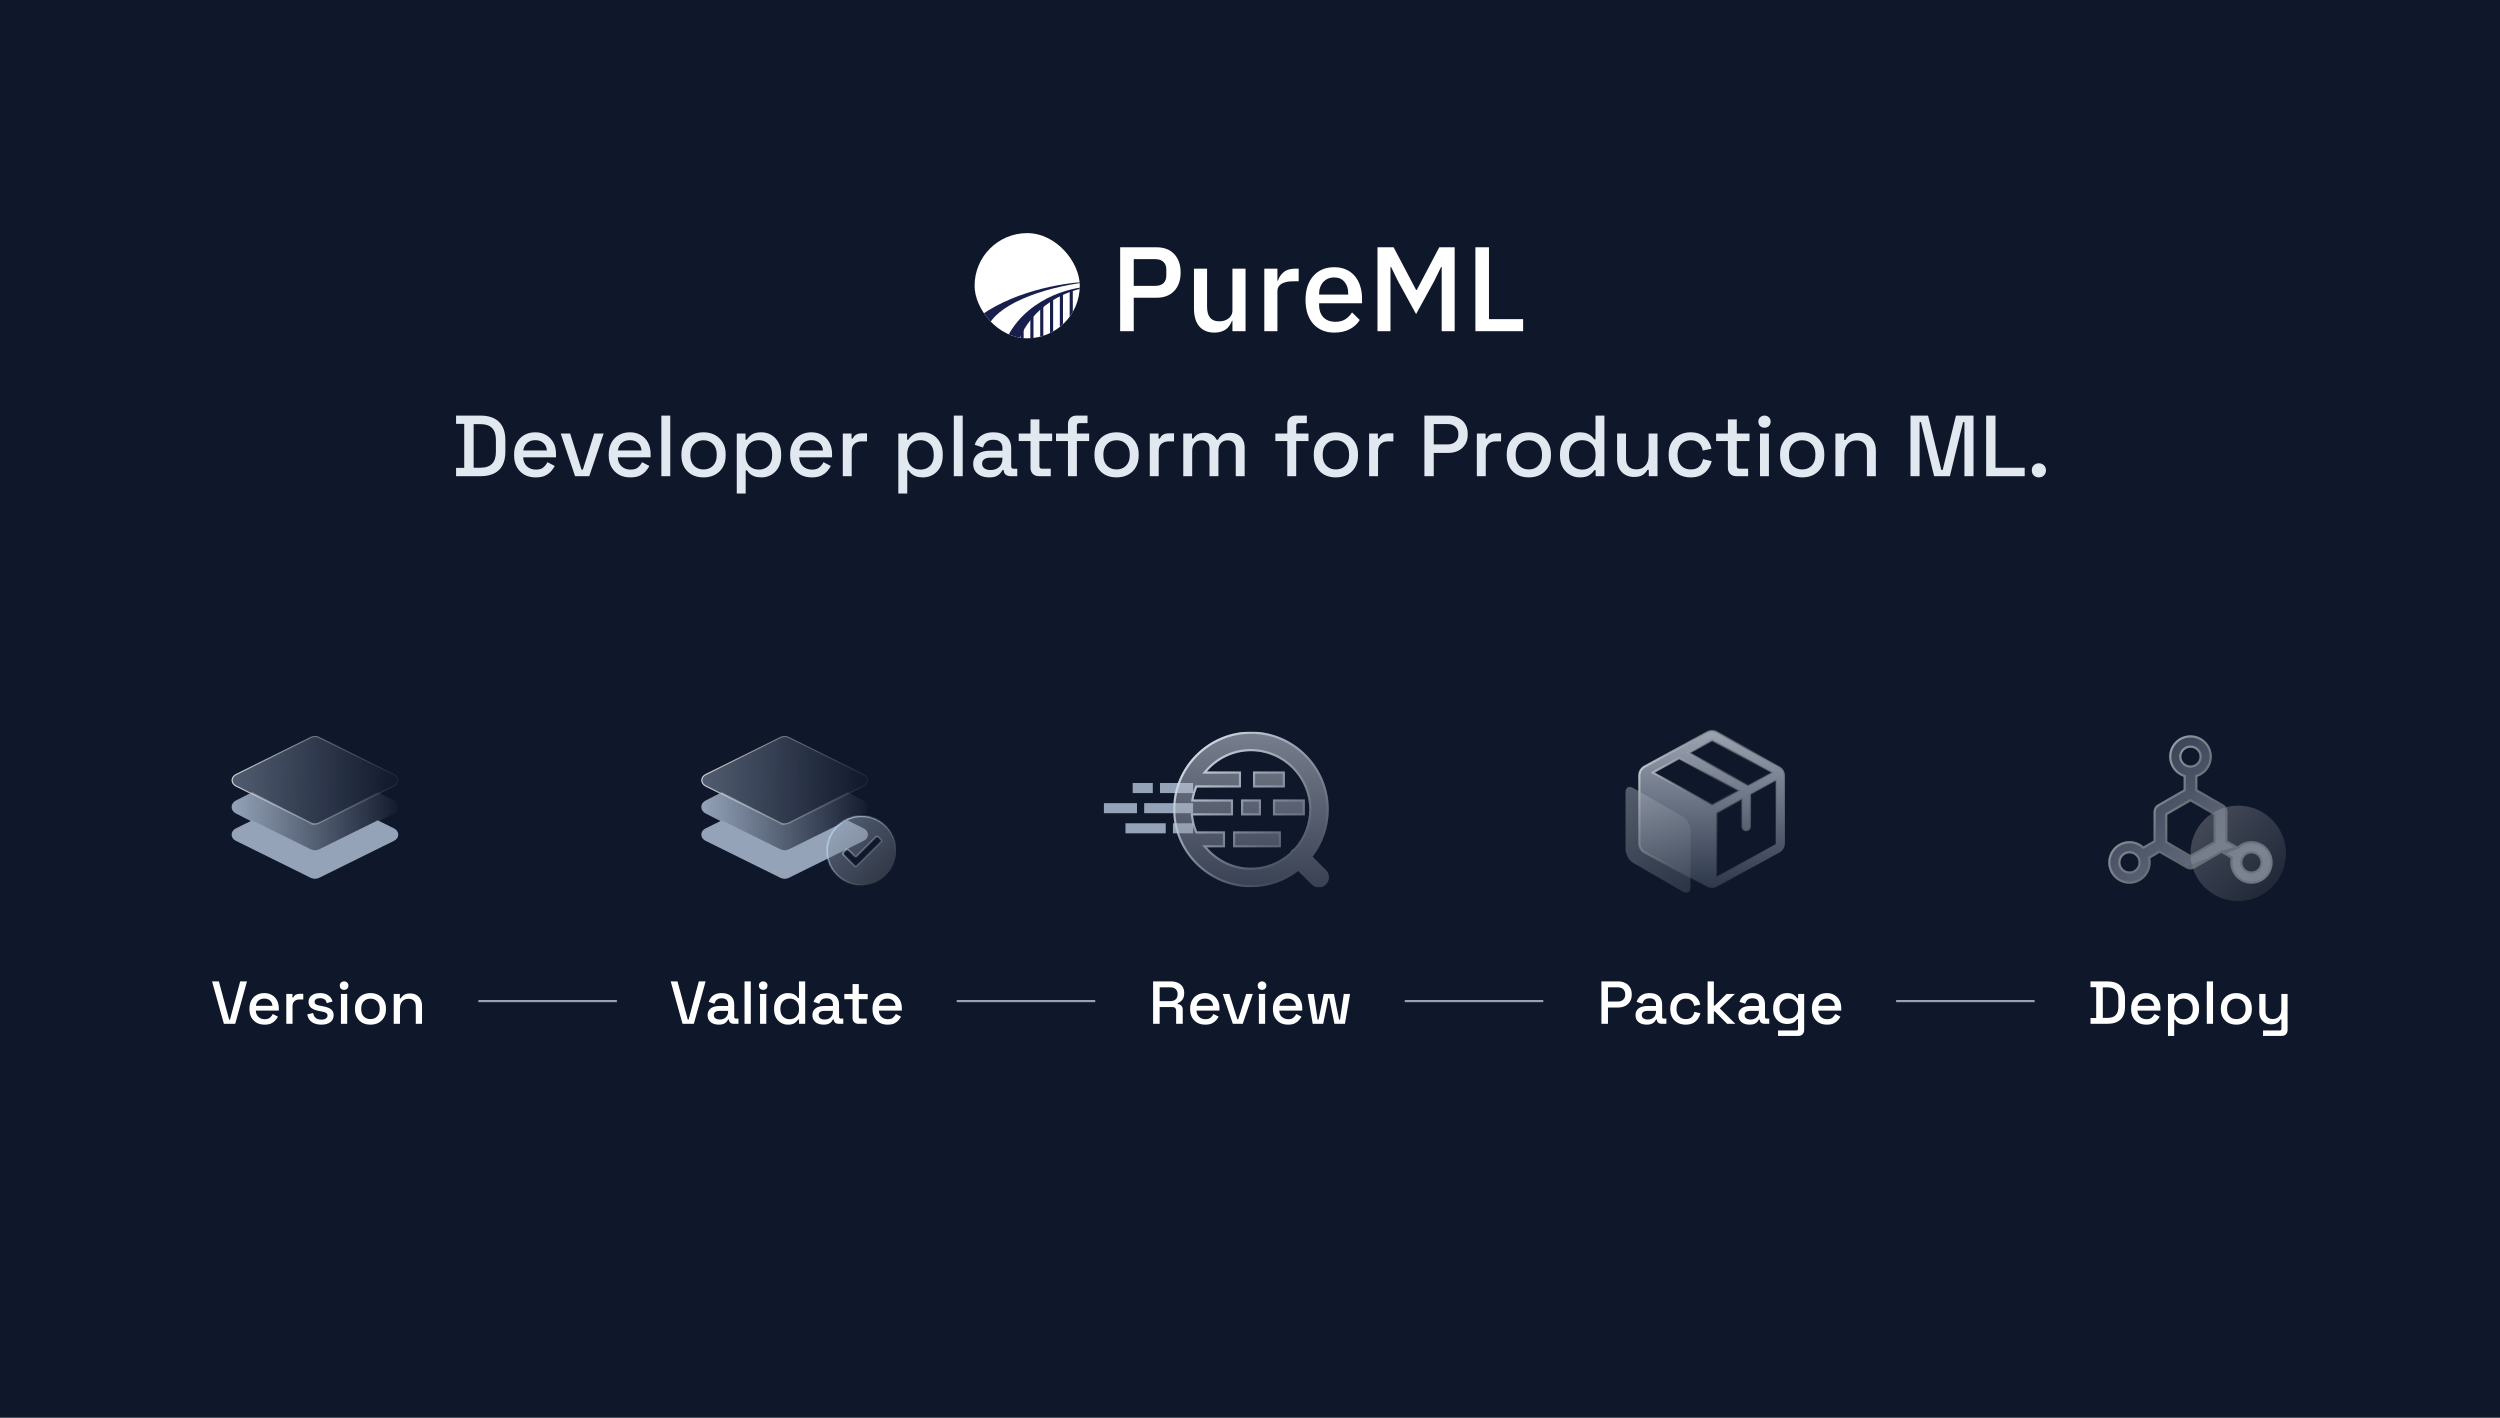 <svg width="1155" height="655" viewBox="0 0 1155 655" fill="none" xmlns="http://www.w3.org/2000/svg">
<rect width="1155" height="655" fill="#0F172A"/>
<g clip-path="url(#clip0_2547_8750)">
<rect x="450.259" y="107.701" width="48.598" height="48.598" rx="24.299" fill="white"/>
<path d="M503.864 132.414C480.173 136.289 471.165 153.056 469.623 160.943C467.147 160.221 464.872 159.126 464.024 158.567C472.612 138.297 494.178 132.6 503.864 132.414Z" fill="#191F4D"/>
<path d="M503.728 130.143C479.734 132.868 459.631 141.641 456.365 151.312C454.489 149.041 453.331 146.497 453.03 145.747C470.585 133.413 494.031 130.324 503.728 130.143Z" fill="#191F4D"/>
<line x1="472.201" y1="151.857" x2="472.201" y2="161.215" stroke="#191F4D" stroke-width="1.454"/>
<line x1="476.743" y1="145.86" x2="476.743" y2="161.488" stroke="#191F4D" stroke-width="1.454"/>
<line x1="481.286" y1="141.727" x2="481.286" y2="161.488" stroke="#191F4D" stroke-width="1.454"/>
<line x1="485.829" y1="138.32" x2="485.829" y2="160.943" stroke="#191F4D" stroke-width="1.454"/>
<line x1="490.372" y1="135.775" x2="490.372" y2="159.307" stroke="#191F4D" stroke-width="1.454"/>
<line x1="494.915" y1="134.413" x2="494.915" y2="157.172" stroke="#191F4D" stroke-width="1.454"/>
<line x1="499.457" y1="133.095" x2="499.457" y2="155.446" stroke="#191F4D" stroke-width="1.454"/>
</g>
<path d="M517.517 153V114.235H534.178C537.77 114.235 540.547 115.29 542.509 117.401C544.471 119.511 545.452 122.343 545.452 125.898C545.452 129.452 544.471 132.285 542.509 134.395C540.547 136.505 537.77 137.561 534.178 137.561H523.793V153H517.517ZM523.793 132.062H533.79C535.382 132.062 536.622 131.655 537.511 130.841C538.399 129.989 538.843 128.786 538.843 127.231V124.565C538.843 123.01 538.399 121.825 537.511 121.011C536.622 120.159 535.382 119.733 533.79 119.733H523.793V132.062ZM569.386 148.224H569.164C568.905 148.927 568.553 149.612 568.109 150.279C567.702 150.945 567.165 151.538 566.498 152.056C565.869 152.537 565.091 152.926 564.166 153.222C563.277 153.518 562.24 153.666 561.056 153.666C558.057 153.666 555.724 152.704 554.058 150.779C552.429 148.853 551.614 146.095 551.614 142.503V124.121H557.668V141.726C557.668 146.206 559.519 148.446 563.222 148.446C563.999 148.446 564.758 148.353 565.499 148.168C566.239 147.946 566.887 147.631 567.442 147.224C568.035 146.817 568.498 146.299 568.831 145.669C569.201 145.04 569.386 144.299 569.386 143.448V124.121H575.44V153H569.386V148.224ZM584.108 153V124.121H590.161V129.674H590.439C590.846 128.193 591.698 126.898 592.994 125.787C594.29 124.676 596.085 124.121 598.381 124.121H599.992V129.952H597.603C595.197 129.952 593.346 130.341 592.05 131.118C590.791 131.896 590.161 133.044 590.161 134.562V153H584.108ZM616.427 153.666C614.353 153.666 612.502 153.315 610.873 152.611C609.244 151.908 607.855 150.908 606.708 149.612C605.56 148.279 604.671 146.687 604.042 144.836C603.449 142.948 603.153 140.856 603.153 138.56C603.153 136.265 603.449 134.191 604.042 132.34C604.671 130.452 605.56 128.86 606.708 127.564C607.855 126.231 609.244 125.213 610.873 124.509C612.502 123.806 614.353 123.454 616.427 123.454C618.537 123.454 620.388 123.824 621.98 124.565C623.609 125.305 624.961 126.342 626.035 127.675C627.108 128.971 627.904 130.489 628.423 132.229C628.978 133.969 629.256 135.839 629.256 137.838V140.115H609.429V141.06C609.429 143.281 610.077 145.114 611.373 146.558C612.706 147.965 614.594 148.668 617.038 148.668C618.815 148.668 620.314 148.279 621.536 147.502C622.758 146.724 623.795 145.669 624.646 144.336L628.2 147.835C627.127 149.612 625.572 151.038 623.535 152.111C621.499 153.148 619.129 153.666 616.427 153.666ZM616.427 128.175C615.39 128.175 614.427 128.36 613.539 128.73C612.687 129.101 611.947 129.619 611.317 130.285C610.725 130.952 610.262 131.748 609.929 132.673C609.596 133.599 609.429 134.617 609.429 135.728V136.117H622.869V135.561C622.869 133.34 622.295 131.563 621.147 130.23C620 128.86 618.426 128.175 616.427 128.175ZM666.058 123.343H665.78L662.726 129.619L654.229 145.114L645.732 129.619L642.677 123.343H642.399V153H636.401V114.235H643.843L654.229 133.951H654.562L664.947 114.235H672.056V153H666.058V123.343ZM681.634 153V114.235H687.909V147.446H703.682V153H681.634Z" fill="white"/>
<path d="M210.708 220V216.16H214.468V195.84H210.708V192H221.908C225.641 192 228.495 192.947 230.468 194.84C232.468 196.733 233.468 199.587 233.468 203.4V208.64C233.468 212.453 232.468 215.307 230.468 217.2C228.495 219.067 225.641 220 221.908 220H210.708ZM218.828 216.08H221.948C224.375 216.08 226.175 215.467 227.348 214.24C228.521 213.013 229.108 211.187 229.108 208.76V203.24C229.108 200.787 228.521 198.96 227.348 197.76C226.175 196.56 224.375 195.96 221.948 195.96H218.828V216.08ZM247.51 220.56C245.51 220.56 243.763 220.147 242.27 219.32C240.776 218.467 239.603 217.28 238.75 215.76C237.923 214.213 237.51 212.427 237.51 210.4V209.92C237.51 207.867 237.923 206.08 238.75 204.56C239.576 203.013 240.723 201.827 242.19 201C243.683 200.147 245.403 199.72 247.35 199.72C249.243 199.72 250.896 200.147 252.31 201C253.75 201.827 254.87 202.987 255.67 204.48C256.47 205.973 256.87 207.72 256.87 209.72V211.28H241.71C241.763 213.013 242.336 214.4 243.43 215.44C244.55 216.453 245.936 216.96 247.59 216.96C249.136 216.96 250.296 216.613 251.07 215.92C251.87 215.227 252.483 214.427 252.91 213.52L256.31 215.28C255.936 216.027 255.39 216.813 254.67 217.64C253.976 218.467 253.056 219.16 251.91 219.72C250.763 220.28 249.296 220.56 247.51 220.56ZM241.75 208.12H252.67C252.563 206.627 252.03 205.467 251.07 204.64C250.11 203.787 248.856 203.36 247.31 203.36C245.763 203.36 244.496 203.787 243.51 204.64C242.55 205.467 241.963 206.627 241.75 208.12ZM265.686 220L259.046 200.28H263.406L268.646 216.96H269.286L274.526 200.28H278.886L272.246 220H265.686ZM291.221 220.56C289.221 220.56 287.474 220.147 285.981 219.32C284.487 218.467 283.314 217.28 282.461 215.76C281.634 214.213 281.221 212.427 281.221 210.4V209.92C281.221 207.867 281.634 206.08 282.461 204.56C283.287 203.013 284.434 201.827 285.901 201C287.394 200.147 289.114 199.72 291.061 199.72C292.954 199.72 294.607 200.147 296.021 201C297.461 201.827 298.581 202.987 299.381 204.48C300.181 205.973 300.581 207.72 300.581 209.72V211.28H285.421C285.474 213.013 286.047 214.4 287.141 215.44C288.261 216.453 289.647 216.96 291.301 216.96C292.847 216.96 294.007 216.613 294.781 215.92C295.581 215.227 296.194 214.427 296.621 213.52L300.021 215.28C299.647 216.027 299.101 216.813 298.381 217.64C297.687 218.467 296.767 219.16 295.621 219.72C294.474 220.28 293.007 220.56 291.221 220.56ZM285.461 208.12H296.381C296.274 206.627 295.741 205.467 294.781 204.64C293.821 203.787 292.567 203.36 291.021 203.36C289.474 203.36 288.207 203.787 287.221 204.64C286.261 205.467 285.674 206.627 285.461 208.12ZM305.54 220V192H309.66V220H305.54ZM325.014 220.56C323.041 220.56 321.281 220.16 319.734 219.36C318.214 218.533 317.014 217.36 316.134 215.84C315.254 214.32 314.814 212.52 314.814 210.44V209.84C314.814 207.76 315.254 205.973 316.134 204.48C317.014 202.96 318.214 201.787 319.734 200.96C321.281 200.133 323.041 199.72 325.014 199.72C326.988 199.72 328.748 200.133 330.294 200.96C331.841 201.787 333.054 202.96 333.934 204.48C334.814 205.973 335.254 207.76 335.254 209.84V210.44C335.254 212.52 334.814 214.32 333.934 215.84C333.054 217.36 331.841 218.533 330.294 219.36C328.748 220.16 326.988 220.56 325.014 220.56ZM325.014 216.88C326.828 216.88 328.294 216.307 329.414 215.16C330.561 213.987 331.134 212.373 331.134 210.32V209.96C331.134 207.907 330.574 206.307 329.454 205.16C328.334 203.987 326.854 203.4 325.014 203.4C323.228 203.4 321.761 203.987 320.614 205.16C319.494 206.307 318.934 207.907 318.934 209.96V210.32C318.934 212.373 319.494 213.987 320.614 215.16C321.761 216.307 323.228 216.88 325.014 216.88ZM340.384 228V200.28H344.424V203.12H345.064C345.57 202.24 346.33 201.453 347.344 200.76C348.384 200.067 349.864 199.72 351.784 199.72C353.437 199.72 354.944 200.12 356.304 200.92C357.69 201.72 358.797 202.88 359.624 204.4C360.477 205.893 360.904 207.707 360.904 209.84V210.44C360.904 212.573 360.49 214.4 359.664 215.92C358.837 217.413 357.73 218.56 356.344 219.36C354.957 220.16 353.437 220.56 351.784 220.56C350.504 220.56 349.424 220.4 348.544 220.08C347.664 219.76 346.957 219.36 346.424 218.88C345.89 218.373 345.464 217.853 345.144 217.32H344.504V228H340.384ZM350.584 216.96C352.397 216.96 353.877 216.387 355.024 215.24C356.17 214.093 356.744 212.453 356.744 210.32V209.96C356.744 207.853 356.157 206.227 354.984 205.08C353.837 203.933 352.37 203.36 350.584 203.36C348.824 203.36 347.357 203.933 346.184 205.08C345.037 206.227 344.464 207.853 344.464 209.96V210.32C344.464 212.453 345.037 214.093 346.184 215.24C347.357 216.387 348.824 216.96 350.584 216.96ZM375.049 220.56C373.049 220.56 371.302 220.147 369.809 219.32C368.315 218.467 367.142 217.28 366.289 215.76C365.462 214.213 365.049 212.427 365.049 210.4V209.92C365.049 207.867 365.462 206.08 366.289 204.56C367.115 203.013 368.262 201.827 369.729 201C371.222 200.147 372.942 199.72 374.889 199.72C376.782 199.72 378.435 200.147 379.849 201C381.289 201.827 382.409 202.987 383.209 204.48C384.009 205.973 384.409 207.72 384.409 209.72V211.28H369.249C369.302 213.013 369.875 214.4 370.969 215.44C372.089 216.453 373.475 216.96 375.129 216.96C376.675 216.96 377.835 216.613 378.609 215.92C379.409 215.227 380.022 214.427 380.449 213.52L383.849 215.28C383.475 216.027 382.929 216.813 382.209 217.64C381.515 218.467 380.595 219.16 379.449 219.72C378.302 220.28 376.835 220.56 375.049 220.56ZM369.289 208.12H380.209C380.102 206.627 379.569 205.467 378.609 204.64C377.649 203.787 376.395 203.36 374.849 203.36C373.302 203.36 372.035 203.787 371.049 204.64C370.089 205.467 369.502 206.627 369.289 208.12ZM389.368 220V200.28H393.408V202.6H394.048C394.368 201.773 394.875 201.173 395.568 200.8C396.288 200.4 397.168 200.2 398.208 200.2H400.568V203.92H398.048C396.715 203.92 395.621 204.293 394.768 205.04C393.915 205.76 393.488 206.88 393.488 208.4V220H389.368ZM415.032 228V200.28H419.072V203.12H419.712C420.219 202.24 420.979 201.453 421.992 200.76C423.032 200.067 424.512 199.72 426.432 199.72C428.086 199.72 429.592 200.12 430.952 200.92C432.339 201.72 433.446 202.88 434.272 204.4C435.126 205.893 435.552 207.707 435.552 209.84V210.44C435.552 212.573 435.139 214.4 434.312 215.92C433.486 217.413 432.379 218.56 430.992 219.36C429.606 220.16 428.086 220.56 426.432 220.56C425.152 220.56 424.072 220.4 423.192 220.08C422.312 219.76 421.606 219.36 421.072 218.88C420.539 218.373 420.112 217.853 419.792 217.32H419.152V228H415.032ZM425.232 216.96C427.046 216.96 428.526 216.387 429.672 215.24C430.819 214.093 431.392 212.453 431.392 210.32V209.96C431.392 207.853 430.806 206.227 429.632 205.08C428.486 203.933 427.019 203.36 425.232 203.36C423.472 203.36 422.006 203.933 420.832 205.08C419.686 206.227 419.112 207.853 419.112 209.96V210.32C419.112 212.453 419.686 214.093 420.832 215.24C422.006 216.387 423.472 216.96 425.232 216.96ZM440.657 220V192H444.777V220H440.657ZM457.012 220.56C455.598 220.56 454.332 220.32 453.212 219.84C452.118 219.36 451.238 218.653 450.572 217.72C449.932 216.787 449.612 215.653 449.612 214.32C449.612 212.96 449.932 211.84 450.572 210.96C451.238 210.053 452.132 209.373 453.252 208.92C454.398 208.467 455.692 208.24 457.132 208.24H463.132V206.96C463.132 205.813 462.785 204.893 462.092 204.2C461.398 203.507 460.332 203.16 458.892 203.16C457.478 203.16 456.398 203.493 455.652 204.16C454.905 204.827 454.412 205.693 454.172 206.76L450.332 205.52C450.652 204.453 451.158 203.493 451.852 202.64C452.572 201.76 453.518 201.053 454.692 200.52C455.865 199.987 457.278 199.72 458.932 199.72C461.492 199.72 463.505 200.373 464.972 201.68C466.438 202.987 467.172 204.84 467.172 207.24V215.36C467.172 216.16 467.545 216.56 468.292 216.56H469.972V220H466.892C465.958 220 465.198 219.76 464.612 219.28C464.025 218.8 463.732 218.147 463.732 217.32V217.2H463.132C462.918 217.6 462.598 218.067 462.172 218.6C461.745 219.133 461.118 219.6 460.292 220C459.465 220.373 458.372 220.56 457.012 220.56ZM457.612 217.16C459.265 217.16 460.598 216.693 461.612 215.76C462.625 214.8 463.132 213.493 463.132 211.84V211.44H457.372C456.278 211.44 455.398 211.68 454.732 212.16C454.065 212.613 453.732 213.293 453.732 214.2C453.732 215.107 454.078 215.827 454.772 216.36C455.465 216.893 456.412 217.16 457.612 217.16ZM480.01 220C478.81 220 477.85 219.64 477.13 218.92C476.437 218.2 476.09 217.24 476.09 216.04V203.76H470.65V200.28H476.09V193.76H480.21V200.28H486.09V203.76H480.21V215.32C480.21 216.12 480.584 216.52 481.33 216.52H485.45V220H480.01ZM493.397 220V203.76H487.877V200.28H493.397V195.96C493.397 194.76 493.757 193.8 494.477 193.08C495.197 192.36 496.157 192 497.357 192H502.437V195.48H498.677C497.904 195.48 497.517 195.88 497.517 196.68V200.28H503.197V203.76H497.517V220H493.397ZM515.835 220.56C513.861 220.56 512.101 220.16 510.555 219.36C509.035 218.533 507.835 217.36 506.955 215.84C506.075 214.32 505.635 212.52 505.635 210.44V209.84C505.635 207.76 506.075 205.973 506.955 204.48C507.835 202.96 509.035 201.787 510.555 200.96C512.101 200.133 513.861 199.72 515.835 199.72C517.808 199.72 519.568 200.133 521.115 200.96C522.661 201.787 523.875 202.96 524.755 204.48C525.635 205.973 526.075 207.76 526.075 209.84V210.44C526.075 212.52 525.635 214.32 524.755 215.84C523.875 217.36 522.661 218.533 521.115 219.36C519.568 220.16 517.808 220.56 515.835 220.56ZM515.835 216.88C517.648 216.88 519.115 216.307 520.235 215.16C521.381 213.987 521.955 212.373 521.955 210.32V209.96C521.955 207.907 521.395 206.307 520.275 205.16C519.155 203.987 517.675 203.4 515.835 203.4C514.048 203.4 512.581 203.987 511.435 205.16C510.315 206.307 509.755 207.907 509.755 209.96V210.32C509.755 212.373 510.315 213.987 511.435 215.16C512.581 216.307 514.048 216.88 515.835 216.88ZM531.204 220V200.28H535.244V202.6H535.884C536.204 201.773 536.711 201.173 537.404 200.8C538.124 200.4 539.004 200.2 540.044 200.2H542.404V203.92H539.884C538.551 203.92 537.457 204.293 536.604 205.04C535.751 205.76 535.324 206.88 535.324 208.4V220H531.204ZM546.673 220V200.28H550.713V202.6H551.353C551.726 201.907 552.326 201.293 553.153 200.76C553.979 200.227 555.099 199.96 556.513 199.96C557.979 199.96 559.153 200.267 560.033 200.88C560.939 201.467 561.619 202.227 562.073 203.16H562.713C563.166 202.253 563.819 201.493 564.673 200.88C565.553 200.267 566.793 199.96 568.393 199.96C569.673 199.96 570.806 200.227 571.793 200.76C572.779 201.267 573.566 202.04 574.153 203.08C574.739 204.093 575.033 205.36 575.033 206.88V220H570.913V207.2C570.913 206 570.579 205.08 569.913 204.44C569.273 203.773 568.353 203.44 567.153 203.44C565.873 203.44 564.846 203.853 564.073 204.68C563.299 205.507 562.913 206.693 562.913 208.24V220H558.793V207.2C558.793 206 558.459 205.08 557.793 204.44C557.153 203.773 556.233 203.44 555.033 203.44C553.753 203.44 552.726 203.853 551.953 204.68C551.179 205.507 550.793 206.693 550.793 208.24V220H546.673ZM594.725 220V203.76H589.205V200.28H594.725V195.96C594.725 194.76 595.085 193.8 595.805 193.08C596.525 192.36 597.485 192 598.685 192H603.765V195.48H600.005C599.232 195.48 598.845 195.88 598.845 196.68V200.28H604.525V203.76H598.845V220H594.725ZM617.163 220.56C615.189 220.56 613.429 220.16 611.883 219.36C610.363 218.533 609.163 217.36 608.283 215.84C607.403 214.32 606.963 212.52 606.963 210.44V209.84C606.963 207.76 607.403 205.973 608.283 204.48C609.163 202.96 610.363 201.787 611.883 200.96C613.429 200.133 615.189 199.72 617.163 199.72C619.136 199.72 620.896 200.133 622.443 200.96C623.989 201.787 625.203 202.96 626.083 204.48C626.963 205.973 627.403 207.76 627.403 209.84V210.44C627.403 212.52 626.963 214.32 626.083 215.84C625.203 217.36 623.989 218.533 622.443 219.36C620.896 220.16 619.136 220.56 617.163 220.56ZM617.163 216.88C618.976 216.88 620.443 216.307 621.563 215.16C622.709 213.987 623.283 212.373 623.283 210.32V209.96C623.283 207.907 622.723 206.307 621.603 205.16C620.483 203.987 619.003 203.4 617.163 203.4C615.376 203.4 613.909 203.987 612.763 205.16C611.643 206.307 611.083 207.907 611.083 209.96V210.32C611.083 212.373 611.643 213.987 612.763 215.16C613.909 216.307 615.376 216.88 617.163 216.88ZM632.532 220V200.28H636.572V202.6H637.212C637.532 201.773 638.039 201.173 638.732 200.8C639.452 200.4 640.332 200.2 641.372 200.2H643.732V203.92H641.212C639.879 203.92 638.786 204.293 637.932 205.04C637.079 205.76 636.652 206.88 636.652 208.4V220H632.532ZM658.076 220V192H669.196C670.903 192 672.423 192.347 673.756 193.04C675.116 193.707 676.17 194.667 676.916 195.92C677.69 197.147 678.076 198.627 678.076 200.36V200.88C678.076 202.613 677.676 204.107 676.876 205.36C676.103 206.613 675.05 207.573 673.716 208.24C672.383 208.907 670.876 209.24 669.196 209.24H662.396V220H658.076ZM662.396 205.32H668.756C670.276 205.32 671.49 204.92 672.396 204.12C673.303 203.32 673.756 202.227 673.756 200.84V200.44C673.756 199.027 673.303 197.92 672.396 197.12C671.49 196.32 670.276 195.92 668.756 195.92H662.396V205.32ZM682.298 220V200.28H686.338V202.6H686.978C687.298 201.773 687.804 201.173 688.498 200.8C689.218 200.4 690.098 200.2 691.138 200.2H693.498V203.92H690.978C689.644 203.92 688.551 204.293 687.698 205.04C686.844 205.76 686.418 206.88 686.418 208.4V220H682.298ZM706.303 220.56C704.33 220.56 702.57 220.16 701.023 219.36C699.503 218.533 698.303 217.36 697.423 215.84C696.543 214.32 696.103 212.52 696.103 210.44V209.84C696.103 207.76 696.543 205.973 697.423 204.48C698.303 202.96 699.503 201.787 701.023 200.96C702.57 200.133 704.33 199.72 706.303 199.72C708.277 199.72 710.037 200.133 711.583 200.96C713.13 201.787 714.343 202.96 715.223 204.48C716.103 205.973 716.543 207.76 716.543 209.84V210.44C716.543 212.52 716.103 214.32 715.223 215.84C714.343 217.36 713.13 218.533 711.583 219.36C710.037 220.16 708.277 220.56 706.303 220.56ZM706.303 216.88C708.117 216.88 709.583 216.307 710.703 215.16C711.85 213.987 712.423 212.373 712.423 210.32V209.96C712.423 207.907 711.863 206.307 710.743 205.16C709.623 203.987 708.143 203.4 706.303 203.4C704.517 203.4 703.05 203.987 701.903 205.16C700.783 206.307 700.223 207.907 700.223 209.96V210.32C700.223 212.373 700.783 213.987 701.903 215.16C703.05 216.307 704.517 216.88 706.303 216.88ZM729.833 220.56C728.206 220.56 726.699 220.16 725.313 219.36C723.926 218.56 722.806 217.413 721.953 215.92C721.126 214.4 720.713 212.573 720.713 210.44V209.84C720.713 207.733 721.126 205.92 721.953 204.4C722.779 202.88 723.886 201.72 725.273 200.92C726.659 200.12 728.179 199.72 729.833 199.72C731.113 199.72 732.179 199.88 733.033 200.2C733.913 200.52 734.633 200.933 735.193 201.44C735.753 201.92 736.179 202.427 736.473 202.96H737.113V192H741.233V220H737.193V217.2H736.553C736.046 218.053 735.273 218.827 734.233 219.52C733.219 220.213 731.753 220.56 729.833 220.56ZM730.993 216.96C732.779 216.96 734.246 216.387 735.393 215.24C736.566 214.093 737.153 212.453 737.153 210.32V209.96C737.153 207.853 736.579 206.227 735.433 205.08C734.286 203.933 732.806 203.36 730.993 203.36C729.233 203.36 727.766 203.933 726.593 205.08C725.446 206.227 724.873 207.853 724.873 209.96V210.32C724.873 212.453 725.446 214.093 726.593 215.24C727.766 216.387 729.233 216.96 730.993 216.96ZM754.858 220.36C753.364 220.36 752.031 220.027 750.858 219.36C749.684 218.693 748.764 217.747 748.098 216.52C747.431 215.293 747.098 213.827 747.098 212.12V200.28H751.218V211.84C751.218 213.547 751.644 214.813 752.498 215.64C753.351 216.44 754.538 216.84 756.058 216.84C757.738 216.84 759.084 216.28 760.098 215.16C761.138 214.013 761.658 212.373 761.658 210.24V200.28H765.778V220H761.738V217.04H761.098C760.724 217.84 760.058 218.6 759.098 219.32C758.138 220.013 756.724 220.36 754.858 220.36ZM781.028 220.56C779.135 220.56 777.415 220.16 775.868 219.36C774.348 218.56 773.135 217.4 772.228 215.88C771.348 214.36 770.908 212.533 770.908 210.4V209.88C770.908 207.747 771.348 205.933 772.228 204.44C773.135 202.92 774.348 201.76 775.868 200.96C777.415 200.133 779.135 199.72 781.028 199.72C782.921 199.72 784.535 200.067 785.868 200.76C787.201 201.453 788.268 202.373 789.068 203.52C789.895 204.667 790.428 205.933 790.668 207.32L786.668 208.16C786.535 207.28 786.255 206.48 785.828 205.76C785.401 205.04 784.801 204.467 784.028 204.04C783.255 203.613 782.281 203.4 781.108 203.4C779.961 203.4 778.921 203.667 777.988 204.2C777.081 204.707 776.361 205.453 775.828 206.44C775.295 207.4 775.028 208.573 775.028 209.96V210.32C775.028 211.707 775.295 212.893 775.828 213.88C776.361 214.867 777.081 215.613 777.988 216.12C778.921 216.627 779.961 216.88 781.108 216.88C782.841 216.88 784.161 216.44 785.068 215.56C785.975 214.653 786.548 213.507 786.788 212.12L790.788 213.04C790.468 214.4 789.895 215.653 789.068 216.8C788.268 217.947 787.201 218.867 785.868 219.56C784.535 220.227 782.921 220.56 781.028 220.56ZM802.198 220C800.998 220 800.038 219.64 799.318 218.92C798.624 218.2 798.278 217.24 798.278 216.04V203.76H792.838V200.28H798.278V193.76H802.398V200.28H808.278V203.76H802.398V215.32C802.398 216.12 802.771 216.52 803.518 216.52H807.638V220H802.198ZM813.118 220V200.28H817.238V220H813.118ZM815.198 197.6C814.398 197.6 813.718 197.347 813.158 196.84C812.625 196.307 812.358 195.627 812.358 194.8C812.358 193.973 812.625 193.307 813.158 192.8C813.718 192.267 814.398 192 815.198 192C816.025 192 816.705 192.267 817.238 192.8C817.771 193.307 818.038 193.973 818.038 194.8C818.038 195.627 817.771 196.307 817.238 196.84C816.705 197.347 816.025 197.6 815.198 197.6ZM832.593 220.56C830.619 220.56 828.859 220.16 827.313 219.36C825.793 218.533 824.593 217.36 823.713 215.84C822.833 214.32 822.393 212.52 822.393 210.44V209.84C822.393 207.76 822.833 205.973 823.713 204.48C824.593 202.96 825.793 201.787 827.313 200.96C828.859 200.133 830.619 199.72 832.593 199.72C834.566 199.72 836.326 200.133 837.873 200.96C839.419 201.787 840.633 202.96 841.513 204.48C842.393 205.973 842.833 207.76 842.833 209.84V210.44C842.833 212.52 842.393 214.32 841.513 215.84C840.633 217.36 839.419 218.533 837.873 219.36C836.326 220.16 834.566 220.56 832.593 220.56ZM832.593 216.88C834.406 216.88 835.873 216.307 836.993 215.16C838.139 213.987 838.713 212.373 838.713 210.32V209.96C838.713 207.907 838.153 206.307 837.033 205.16C835.913 203.987 834.433 203.4 832.593 203.4C830.806 203.4 829.339 203.987 828.193 205.16C827.073 206.307 826.513 207.907 826.513 209.96V210.32C826.513 212.373 827.073 213.987 828.193 215.16C829.339 216.307 830.806 216.88 832.593 216.88ZM847.962 220V200.28H852.002V203.24H852.642C853.015 202.44 853.682 201.693 854.642 201C855.602 200.307 857.029 199.96 858.922 199.96C860.415 199.96 861.735 200.293 862.882 200.96C864.055 201.627 864.975 202.573 865.642 203.8C866.309 205 866.642 206.453 866.642 208.16V220H862.522V208.48C862.522 206.773 862.095 205.52 861.242 204.72C860.389 203.893 859.215 203.48 857.722 203.48C856.015 203.48 854.642 204.04 853.602 205.16C852.589 206.28 852.082 207.907 852.082 210.04V220H847.962ZM882.647 220V192H890.767L896.887 217.12H897.527L903.647 192H911.767V220H907.567V195.04H906.927L900.847 220H893.567L887.487 195.04H886.847V220H882.647ZM917.608 220V192H921.928V216.08H935.408V220H917.608ZM941.965 220.56C941.032 220.56 940.245 220.253 939.605 219.64C938.992 219.027 938.685 218.24 938.685 217.28C938.685 216.32 938.992 215.547 939.605 214.96C940.245 214.347 941.032 214.04 941.965 214.04C942.899 214.04 943.672 214.347 944.285 214.96C944.925 215.573 945.245 216.347 945.245 217.28C945.245 218.24 944.925 219.027 944.285 219.64C943.672 220.253 942.899 220.56 941.965 220.56Z" fill="#E2E8F0"/>
<path d="M182.075 382.735L174.514 379L147.425 392.386C146.232 392.972 144.768 392.972 143.575 392.386L116.486 379L108.925 382.735C108.34 383.024 107.854 383.44 107.516 383.941C107.178 384.441 107 385.009 107 385.587C107 386.166 107.178 386.733 107.516 387.234C107.854 387.735 108.34 388.151 108.925 388.44L143.575 405.56C144.768 406.147 146.232 406.147 147.425 405.56L182.075 388.44C182.66 388.151 183.146 387.735 183.484 387.234C183.822 386.733 184 386.166 184 385.587C184 385.009 183.822 384.441 183.484 383.941C183.146 383.44 182.66 383.024 182.075 382.735Z" fill="#94A3B8"/>
<g filter="url(#filter0_b_2547_8750)">
<path d="M182.075 369.873L174.514 366L147.425 379.881C146.232 380.489 144.768 380.489 143.575 379.881L116.486 366L108.925 369.873C108.34 370.173 107.854 370.604 107.516 371.124C107.178 371.643 107 372.232 107 372.831C107 373.431 107.178 374.02 107.516 374.539C107.854 375.058 108.34 375.49 108.925 375.789L143.575 393.544C144.768 394.152 146.232 394.152 147.425 393.544L182.075 375.789C182.66 375.49 183.146 375.058 183.484 374.539C183.822 374.02 184 373.431 184 372.831C184 372.232 183.822 371.643 183.484 371.124C183.146 370.604 182.66 370.173 182.075 369.873Z" fill="url(#paint0_linear_2547_8750)"/>
</g>
<g filter="url(#filter1_b_2547_8750)">
<path d="M145.5 381C144.822 381 144.16 380.848 143.575 380.56L108.925 363.359C108.34 363.068 107.854 362.651 107.516 362.147C107.178 361.644 107 361.074 107 360.493C107 359.912 107.178 359.341 107.516 358.838C107.854 358.335 108.34 357.918 108.925 357.627L143.575 340.439C144.768 339.854 146.232 339.854 147.425 340.439L182.075 357.627C182.66 357.918 183.146 358.335 183.484 358.838C183.822 359.341 184 359.912 184 360.493C184 361.074 183.822 361.644 183.484 362.147C183.146 362.651 182.66 363.068 182.075 363.359L147.425 380.56C146.839 380.849 146.175 381.001 145.5 381Z" fill="url(#paint1_linear_2547_8750)" fill-opacity="0.5"/>
<path d="M145.5 380.75H145.5C146.138 380.751 146.764 380.607 147.314 380.336L145.5 380.75ZM145.5 380.75C144.86 380.75 144.236 380.606 143.686 380.336C143.686 380.336 143.686 380.336 143.685 380.336L109.036 363.135L109.036 363.135C108.487 362.862 108.035 362.472 107.723 362.008C107.412 361.544 107.25 361.022 107.25 360.493C107.25 359.964 107.412 359.442 107.723 358.978C108.035 358.514 108.487 358.124 109.036 357.851C109.036 357.851 109.036 357.851 109.036 357.851L143.685 340.664C143.685 340.664 143.686 340.664 143.686 340.663C144.809 340.112 146.191 340.112 147.314 340.663C147.314 340.664 147.315 340.664 147.315 340.664L181.964 357.851C182.513 358.124 182.965 358.514 183.277 358.978C183.588 359.442 183.75 359.964 183.75 360.493C183.75 361.022 183.588 361.544 183.277 362.008C182.965 362.472 182.513 362.862 181.964 363.135L182.075 363.359L181.964 363.135L147.314 380.336L145.5 380.75ZM145.5 381C144.822 381 144.16 380.848 143.575 380.56L145.5 381Z" stroke="url(#paint2_linear_2547_8750)" stroke-width="0.5"/>
</g>
<path d="M399.075 382.735L391.514 379L364.425 392.386C363.232 392.972 361.768 392.972 360.575 392.386L333.486 379L325.925 382.735C325.34 383.024 324.854 383.44 324.516 383.941C324.178 384.441 324 385.009 324 385.587C324 386.166 324.178 386.733 324.516 387.234C324.854 387.735 325.34 388.151 325.925 388.44L360.575 405.56C361.768 406.147 363.232 406.147 364.425 405.56L399.075 388.44C399.66 388.151 400.146 387.735 400.484 387.234C400.822 386.733 401 386.166 401 385.587C401 385.009 400.822 384.441 400.484 383.941C400.146 383.44 399.66 383.024 399.075 382.735Z" fill="#94A3B8"/>
<g filter="url(#filter2_b_2547_8750)">
<path d="M399.075 369.873L391.514 366L364.425 379.881C363.232 380.489 361.768 380.489 360.575 379.881L333.486 366L325.925 369.873C325.34 370.173 324.854 370.604 324.516 371.124C324.178 371.643 324 372.232 324 372.831C324 373.431 324.178 374.02 324.516 374.539C324.854 375.058 325.34 375.49 325.925 375.789L360.575 393.544C361.768 394.152 363.232 394.152 364.425 393.544L399.075 375.789C399.66 375.49 400.146 375.058 400.484 374.539C400.822 374.02 401 373.431 401 372.831C401 372.232 400.822 371.643 400.484 371.124C400.146 370.604 399.66 370.173 399.075 369.873Z" fill="url(#paint3_linear_2547_8750)"/>
</g>
<g filter="url(#filter3_b_2547_8750)">
<path d="M362.5 381C361.822 381 361.16 380.848 360.575 380.56L325.925 363.359C325.34 363.068 324.854 362.651 324.516 362.147C324.178 361.644 324 361.074 324 360.493C324 359.912 324.178 359.341 324.516 358.838C324.854 358.335 325.34 357.918 325.925 357.627L360.575 340.439C361.768 339.854 363.232 339.854 364.425 340.439L399.075 357.627C399.66 357.918 400.146 358.335 400.484 358.838C400.822 359.341 401 359.912 401 360.493C401 361.074 400.822 361.644 400.484 362.147C400.146 362.651 399.66 363.068 399.075 363.359L364.425 380.56C363.839 380.849 363.175 381.001 362.5 381Z" fill="url(#paint4_linear_2547_8750)" fill-opacity="0.5"/>
<path d="M362.5 380.75H362.5C363.138 380.751 363.764 380.607 364.314 380.336L362.5 380.75ZM362.5 380.75C361.86 380.75 361.236 380.606 360.686 380.336C360.686 380.336 360.686 380.336 360.685 380.336L326.036 363.135L326.036 363.135C325.487 362.862 325.035 362.472 324.723 362.008C324.412 361.544 324.25 361.022 324.25 360.493C324.25 359.964 324.412 359.442 324.723 358.978C325.035 358.514 325.487 358.124 326.036 357.851C326.036 357.851 326.036 357.851 326.036 357.851L360.685 340.664C360.685 340.664 360.686 340.664 360.686 340.663C361.809 340.112 363.191 340.112 364.314 340.663C364.314 340.664 364.315 340.664 364.315 340.664L398.964 357.851C399.513 358.124 399.965 358.514 400.277 358.978C400.588 359.442 400.75 359.964 400.75 360.493C400.75 361.022 400.588 361.544 400.277 362.008C399.965 362.472 399.513 362.862 398.964 363.135L399.075 363.359L398.964 363.135L364.314 380.336L362.5 380.75ZM362.5 381C361.822 381 361.16 380.848 360.575 380.56L362.5 381Z" stroke="url(#paint5_linear_2547_8750)" stroke-width="0.5"/>
</g>
<g filter="url(#filter4_b_2547_8750)">
<mask id="path-21-inside-1_2547_8750" fill="white">
<path fill-rule="evenodd" clip-rule="evenodd" d="M398 409C406.837 409 414 401.837 414 393C414 384.163 406.837 377 398 377C389.163 377 382 384.163 382 393C382 401.837 389.163 409 398 409ZM389.691 394.021C389.494 394.217 389.494 394.535 389.691 394.731L394.981 399.984C395.176 400.177 395.491 400.177 395.686 399.984L406.976 388.773C407.173 388.578 407.173 388.259 406.976 388.064L405.586 386.683C405.391 386.49 405.076 386.49 404.881 386.683L395.686 395.813C395.491 396.007 395.176 396.007 394.981 395.813L391.786 392.641C391.591 392.447 391.276 392.447 391.081 392.641L389.691 394.021Z"/>
</mask>
<path fill-rule="evenodd" clip-rule="evenodd" d="M398 409C406.837 409 414 401.837 414 393C414 384.163 406.837 377 398 377C389.163 377 382 384.163 382 393C382 401.837 389.163 409 398 409ZM389.691 394.021C389.494 394.217 389.494 394.535 389.691 394.731L394.981 399.984C395.176 400.177 395.491 400.177 395.686 399.984L406.976 388.773C407.173 388.578 407.173 388.259 406.976 388.064L405.586 386.683C405.391 386.49 405.076 386.49 404.881 386.683L395.686 395.813C395.491 396.007 395.176 396.007 394.981 395.813L391.786 392.641C391.591 392.447 391.276 392.447 391.081 392.641L389.691 394.021Z" fill="url(#paint6_linear_2547_8750)" fill-opacity="0.5"/>
<path d="M391.786 392.641L391.433 392.995L391.786 392.641ZM391.081 392.641L391.433 392.995L391.081 392.641ZM395.686 395.813L396.038 396.168L395.686 395.813ZM394.981 395.813L394.629 396.168L394.981 395.813ZM405.586 386.683L405.233 387.038L405.586 386.683ZM406.976 388.773L406.624 388.418L406.976 388.773ZM406.976 388.064L407.328 387.709L406.976 388.064ZM389.691 394.731L390.043 394.376L389.691 394.731ZM394.981 399.984L395.333 399.629L394.981 399.984ZM395.686 399.984L395.333 399.629L395.686 399.984ZM413.5 393C413.5 401.56 406.56 408.5 398 408.5V409.5C407.113 409.5 414.5 402.113 414.5 393H413.5ZM398 377.5C406.56 377.5 413.5 384.44 413.5 393H414.5C414.5 383.887 407.113 376.5 398 376.5V377.5ZM382.5 393C382.5 384.44 389.44 377.5 398 377.5V376.5C388.887 376.5 381.5 383.887 381.5 393H382.5ZM398 408.5C389.44 408.5 382.5 401.56 382.5 393H381.5C381.5 402.113 388.887 409.5 398 409.5V408.5ZM395.333 399.629L390.043 394.376L389.338 395.086L394.629 400.338L395.333 399.629ZM406.624 388.418L395.333 399.629L396.038 400.338L407.328 389.128L406.624 388.418ZM405.233 387.038L406.624 388.418L407.328 387.709L405.938 386.328L405.233 387.038ZM396.038 396.168L405.233 387.038L404.529 386.328L395.333 395.459L396.038 396.168ZM391.433 392.995L394.629 396.168L395.333 395.459L392.138 392.286L391.433 392.995ZM390.043 394.376L391.433 392.995L390.729 392.286L389.338 393.666L390.043 394.376ZM392.138 392.286C391.748 391.899 391.119 391.899 390.729 392.286L391.433 392.995L392.138 392.286ZM395.333 395.459L394.629 396.168C395.019 396.555 395.648 396.555 396.038 396.168L395.333 395.459ZM405.938 386.328C405.548 385.941 404.919 385.941 404.529 386.328L405.233 387.038L405.938 386.328ZM407.328 389.128C407.722 388.737 407.722 388.1 407.328 387.709L406.624 388.418L407.328 389.128ZM390.043 394.376H390.043L389.338 393.666C388.944 394.057 388.944 394.694 389.338 395.086L390.043 394.376ZM394.629 400.338C395.019 400.726 395.648 400.726 396.038 400.338L395.333 399.629L395.333 399.629L394.629 400.338Z" fill="url(#paint7_linear_2547_8750)" mask="url(#path-21-inside-1_2547_8750)"/>
</g>
<g filter="url(#filter5_b_2547_8750)">
<path d="M1056.1 394.25C1056.1 406.428 1046.23 416.3 1034.05 416.3C1021.87 416.3 1012 406.428 1012 394.25C1012 382.072 1021.87 372.2 1034.05 372.2C1046.23 372.2 1056.1 382.072 1056.1 394.25Z" fill="url(#paint8_linear_2547_8750)" fill-opacity="0.25"/>
</g>
<g filter="url(#filter6_b_2547_8750)">
<path d="M1045.07 389.926C1041.34 387.764 1036.79 388.344 1033.72 391.051L1029.06 388.353V375.02C1029.06 373.64 1028.32 372.356 1027.13 371.671L1015.17 364.789V358.892C1019.06 357.573 1021.85 353.899 1021.85 349.566C1021.85 344.126 1017.45 339.723 1012.01 339.723C1006.57 339.723 1002.17 344.126 1002.17 349.566C1002.17 353.899 1004.96 357.573 1008.84 358.892V364.789L996.892 371.671C995.696 372.356 994.958 373.64 994.958 375.02V388.344L990.3 391.042C987.232 388.335 982.671 387.755 978.944 389.917C974.242 392.642 972.643 398.653 975.341 403.355C978.048 408.058 984.033 409.675 988.718 406.959C992.453 404.797 994.229 400.543 993.429 396.518L997.709 394.03L1010.07 401.149C1010.66 401.492 1011.33 401.668 1012 401.668C1012.67 401.668 1013.34 401.492 1013.93 401.149L1026.28 394.039L1030.56 396.526C1029.76 400.543 1031.55 404.806 1035.27 406.968C1039.96 409.684 1045.95 408.075 1048.65 403.364C1051.36 398.653 1049.76 392.642 1045.07 389.926ZM985.923 402.09C985.446 402.366 984.918 402.546 984.371 402.618C983.824 402.689 983.268 402.652 982.736 402.509C982.203 402.365 981.704 402.117 981.268 401.78C980.831 401.442 980.466 401.022 980.192 400.543C979.032 398.53 979.718 395.946 981.731 394.786C982.208 394.51 982.735 394.33 983.282 394.258C983.829 394.187 984.385 394.224 984.918 394.367C985.45 394.511 985.949 394.759 986.386 395.096C986.822 395.433 987.188 395.854 987.461 396.333C988.621 398.346 987.936 400.93 985.923 402.09ZM1007.78 349.566C1007.8 348.462 1008.26 347.411 1009.05 346.639C1009.84 345.866 1010.9 345.433 1012 345.433C1013.1 345.433 1014.16 345.866 1014.95 346.639C1015.74 347.411 1016.2 348.462 1016.22 349.566C1016.2 350.67 1015.74 351.722 1014.95 352.494C1014.16 353.267 1013.1 353.7 1012 353.7C1010.9 353.7 1009.84 353.267 1009.05 352.494C1008.26 351.722 1007.8 350.67 1007.78 349.566ZM1022.72 388.783L1012 394.962L1001.28 388.783V376.443L1012 370.265L1022.72 376.443V388.783ZM1043.81 400.552C1042.65 402.564 1040.08 403.259 1038.08 402.099C1036.07 400.938 1035.38 398.354 1036.54 396.342C1037.7 394.329 1040.27 393.635 1042.27 394.795C1044.28 395.955 1044.97 398.53 1043.81 400.552Z" fill="url(#paint9_linear_2547_8750)" fill-opacity="0.5"/>
<path d="M1033.78 391.664L1033.47 391.483L1028.81 388.785L1028.56 388.641V388.353V375.02C1028.56 373.817 1027.92 372.7 1026.88 372.105L1026.88 372.104L1014.92 365.222L1014.67 365.078V364.789V358.892V358.533L1015.01 358.418C1018.7 357.166 1021.35 353.679 1021.35 349.566C1021.35 344.402 1017.17 340.223 1012.01 340.223C1006.84 340.223 1002.67 344.402 1002.67 349.566C1002.67 353.679 1005.32 357.166 1009.01 358.418L1009.34 358.533V358.892V364.789V365.078L1009.09 365.222L997.141 372.104L997.14 372.105C996.102 372.7 995.458 373.817 995.458 375.02V388.344V388.632L995.209 388.776L990.55 391.475L990.239 391.655L989.969 391.417C987.058 388.848 982.73 388.299 979.195 390.349L979.195 390.35C974.732 392.936 973.213 398.642 975.775 403.107C978.345 407.57 984.024 409.102 988.467 406.526L988.467 406.526C992.011 404.475 993.698 400.438 992.938 396.615L992.869 396.265L993.178 396.085L997.458 393.598L997.708 393.453L997.959 393.597L1010.32 400.716L1033.78 391.664ZM1033.78 391.664L1034.05 391.426M1033.78 391.664L1034.05 391.426M1034.05 391.426C1036.96 388.857 1041.28 388.307 1044.82 390.359C1049.27 392.935 1050.79 398.642 1048.22 403.115L1048.22 403.116C1045.66 407.586 1039.97 409.112 1035.52 406.535C1031.99 404.484 1030.29 400.438 1031.05 396.624L1031.12 396.274L1030.81 396.094L1026.53 393.607L1026.28 393.461M1034.05 391.426L1026.28 393.461M1026.28 393.461L1026.03 393.606M1026.28 393.461L1026.03 393.606M1026.03 393.606L1013.68 400.716L1026.03 393.606ZM1007.28 349.556L1007.28 349.566L1007.28 349.577C1007.31 350.811 1007.81 351.987 1008.7 352.851C1009.58 353.716 1010.77 354.2 1012 354.2C1013.24 354.2 1014.42 353.716 1015.3 352.851C1016.19 351.987 1016.69 350.811 1016.72 349.577L1016.72 349.566L1016.72 349.556C1016.69 348.321 1016.19 347.146 1015.3 346.281C1014.42 345.417 1013.24 344.933 1012 344.933C1010.77 344.933 1009.58 345.417 1008.7 346.281C1007.81 347.146 1007.31 348.321 1007.28 349.556ZM1022.97 389.216L1023.22 389.072V388.783V376.443V376.154L1022.97 376.01L1012.25 369.831L1012 369.688L1011.75 369.831L1001.03 376.01L1000.78 376.154V376.443V388.783V389.072L1001.03 389.216L1011.75 395.395L1012 395.539L1012.25 395.395L1022.97 389.216ZM1044.24 400.801L1044.24 400.801C1045.54 398.542 1044.77 395.662 1042.52 394.362C1040.28 393.062 1037.4 393.842 1036.11 396.092C1034.81 398.344 1035.58 401.233 1037.83 402.531C1040.07 403.831 1042.94 403.052 1044.24 400.801ZM1012 401.168C1011.42 401.168 1010.84 401.015 1010.32 400.716L1013.68 400.716C1013.16 401.015 1012.58 401.168 1012 401.168ZM984.436 403.113C985.049 403.033 985.639 402.832 986.173 402.523C988.426 401.224 989.191 398.334 987.895 396.084C987.589 395.548 987.18 395.078 986.691 394.701C986.203 394.323 985.644 394.046 985.048 393.885C984.452 393.724 983.829 393.682 983.217 393.763C982.605 393.843 982.015 394.044 981.48 394.353C979.228 395.652 978.462 398.542 979.759 400.792C980.065 401.328 980.474 401.798 980.962 402.175C981.451 402.553 982.009 402.83 982.606 402.991C983.202 403.152 983.824 403.194 984.436 403.113Z" stroke="url(#paint10_linear_2547_8750)"/>
</g>
<g filter="url(#filter7_b_2547_8750)">
<path d="M793.278 338.344L793.28 338.345L822.155 354.144C822.902 354.553 823.526 355.155 823.961 355.888C824.395 356.621 824.625 357.457 824.625 358.309C824.625 358.309 824.625 358.309 824.625 358.309V389.687C824.623 390.537 824.393 391.371 823.958 392.102C823.524 392.834 822.901 393.435 822.155 393.843L822.155 393.843L793.28 409.649L793.278 409.65C792.581 410.035 791.797 410.237 791 410.237C790.203 410.237 789.419 410.035 788.722 409.65L788.72 409.649L759.845 393.843L759.845 393.843C759.099 393.435 758.476 392.834 758.042 392.102C757.607 391.371 757.377 390.537 757.375 389.687V358.306C757.377 357.456 757.607 356.622 758.042 355.891C758.476 355.16 759.099 354.559 759.845 354.151L759.845 354.151L788.72 338.345L788.722 338.344C789.419 337.958 790.203 337.756 791 337.756C791.797 337.756 792.581 337.958 793.278 338.344ZM791.24 342.061L791 341.93L790.76 342.061L780.988 347.406L780.187 347.845L780.988 348.284L807.353 362.721L807.593 362.853L807.833 362.721L817.605 357.376L818.406 356.938L817.605 356.499L791.24 342.061ZM790.76 371.814L791 371.945L791.24 371.814L802.367 365.72L803.168 365.282L802.367 364.843L776.002 350.406L775.762 350.274L775.522 350.406L764.395 356.499L763.594 356.938L764.395 357.376L790.76 371.814ZM820.115 390.139L820.375 389.997V389.701V389.688V361.548V360.704L819.635 361.109L809.135 366.854L808.875 366.997V367.293V381.875C808.875 382.439 808.651 382.979 808.253 383.378C807.854 383.776 807.314 384 806.75 384C806.186 384 805.646 383.776 805.247 383.378C804.849 382.979 804.625 382.439 804.625 381.875V370.167V369.324L803.885 369.729L793.385 375.474L793.125 375.617V375.913V404.069V404.913L793.865 404.508L820.115 390.139Z" fill="url(#paint11_linear_2547_8750)" fill-opacity="0.75" stroke="url(#paint12_linear_2547_8750)"/>
<g filter="url(#filter8_b_2547_8750)">
<rect width="34.641" height="34.641" rx="4" transform="matrix(0.866 0.5 -2.20305e-08 1 751 362)" fill="url(#paint13_linear_2547_8750)" fill-opacity="0.45"/>
</g>
</g>
<g clip-path="url(#clip1_2547_8750)">
<rect x="523.29" y="361.742" width="9.303" height="4.652" fill="#94A3B8"/>
<rect x="535.916" y="361.742" width="15.284" height="4.652" fill="#94A3B8"/>
</g>
<g clip-path="url(#clip2_2547_8750)">
<rect x="510" y="371.045" width="15.284" height="4.652" fill="#94A3B8"/>
<rect x="528.606" y="371.045" width="22.594" height="4.652" fill="#94A3B8"/>
</g>
<g clip-path="url(#clip3_2547_8750)">
<rect x="519.968" y="380.348" width="18.607" height="4.652" fill="#94A3B8"/>
<rect x="541.897" y="380.348" width="9.303" height="4.652" fill="#94A3B8"/>
</g>
<g clip-path="url(#clip4_2547_8750)" filter="url(#filter9_b_2547_8750)">
<g filter="url(#filter10_b_2547_8750)">
<path d="M577.958 409.916C558.233 409.916 542 393.683 542 373.958C542 354.233 558.233 338 577.958 338C597.683 338 613.916 354.233 613.916 373.958C613.912 381.866 611.282 389.549 606.44 395.801L612.626 401.987C613.505 402.866 614 404.06 614 405.305C614 407.882 611.882 410 609.305 410C608.06 410 606.866 409.505 605.987 408.626L599.801 402.44C593.549 407.282 585.866 409.912 577.958 409.916ZM597.95 391.913C602.403 386.992 604.872 380.594 604.88 373.958C604.88 359.189 592.727 347.036 577.958 347.036C569.852 347.036 562.535 350.696 557.582 356.441H573.347V363.815H553.043C552.308 365.595 551.769 367.45 551.435 369.347H569.66V376.724H551.18C551.441 379.259 552.071 381.743 553.043 384.101H565.973V391.475H557.582C562.535 397.22 569.852 400.88 577.958 400.88C584.828 400.88 591.134 398.249 595.913 393.95C596.366 393.077 597.077 392.366 597.95 391.913ZM569.66 391.475H591.788V384.101H569.66V391.475ZM588.101 376.724H602.852V369.347H588.101V376.724ZM573.347 376.724H582.569V369.347H573.347V376.724ZM578.879 363.815H593.633V356.441H578.879V363.815Z" fill="url(#paint14_linear_2547_8750)" fill-opacity="0.5"/>
<path d="M606.045 395.495L605.775 395.843L606.086 396.155L612.272 402.341C613.058 403.126 613.5 404.193 613.5 405.305C613.5 407.606 611.606 409.5 609.305 409.5C608.193 409.5 607.126 409.058 606.341 408.272L600.155 402.086L599.843 401.775L599.495 402.045C593.33 406.819 585.755 409.412 577.958 409.416C558.509 409.416 542.5 393.407 542.5 373.958C542.5 354.509 558.509 338.5 577.958 338.5C597.407 338.5 613.416 354.509 613.416 373.958C613.412 381.755 610.819 389.33 606.045 395.495ZM598.18 392.357L598.26 392.315L598.321 392.248C602.857 387.236 605.372 380.719 605.38 373.959V373.958C605.38 358.913 593.003 346.536 577.958 346.536C569.698 346.536 562.246 350.266 557.203 356.115L556.491 356.941H557.582H572.847V363.315H553.043H552.709L552.581 363.624C551.832 365.438 551.283 367.328 550.943 369.26L550.839 369.847H551.435H569.16V376.224H551.18H550.626L550.683 376.775C550.949 379.359 551.591 381.89 552.581 384.292L552.708 384.601H553.043H565.473V390.975H557.582H556.491L557.203 391.801C562.246 397.65 569.698 401.38 577.958 401.38C584.958 401.38 591.381 398.699 596.247 394.322L596.315 394.261L596.357 394.18C596.762 393.399 597.399 392.762 598.18 392.357ZM591.288 390.975H570.16V384.601H591.288V390.975ZM602.352 376.224H588.601V369.847H602.352V376.224ZM582.069 376.224H573.847V369.847H582.069V376.224ZM593.133 363.315H579.379V356.941H593.133V363.315Z" stroke="url(#paint15_linear_2547_8750)"/>
</g>
</g>
<path d="M103.435 473L97.975 453.4H101.111L105.871 471.096H106.235L110.967 453.4H114.103L108.671 473H103.435ZM122.249 473.392C120.849 473.392 119.626 473.103 118.581 472.524C117.536 471.927 116.714 471.096 116.117 470.032C115.538 468.949 115.249 467.699 115.249 466.28V465.944C115.249 464.507 115.538 463.256 116.117 462.192C116.696 461.109 117.498 460.279 118.525 459.7C119.57 459.103 120.774 458.804 122.137 458.804C123.462 458.804 124.62 459.103 125.609 459.7C126.617 460.279 127.401 461.091 127.961 462.136C128.521 463.181 128.801 464.404 128.801 465.804V466.896H118.189C118.226 468.109 118.628 469.08 119.393 469.808C120.177 470.517 121.148 470.872 122.305 470.872C123.388 470.872 124.2 470.629 124.741 470.144C125.301 469.659 125.73 469.099 126.029 468.464L128.409 469.696C128.148 470.219 127.765 470.769 127.261 471.348C126.776 471.927 126.132 472.412 125.329 472.804C124.526 473.196 123.5 473.392 122.249 473.392ZM118.217 464.684H125.861C125.786 463.639 125.413 462.827 124.741 462.248C124.069 461.651 123.192 461.352 122.109 461.352C121.026 461.352 120.14 461.651 119.449 462.248C118.777 462.827 118.366 463.639 118.217 464.684ZM132.273 473V459.196H135.101V460.82H135.549C135.773 460.241 136.127 459.821 136.613 459.56C137.117 459.28 137.733 459.14 138.461 459.14H140.113V461.744H138.349C137.415 461.744 136.65 462.005 136.053 462.528C135.455 463.032 135.157 463.816 135.157 464.88V473H132.273ZM148.456 473.392C146.701 473.392 145.245 473 144.088 472.216C142.931 471.432 142.221 470.247 141.96 468.66L144.648 468.016C144.797 468.781 145.049 469.388 145.404 469.836C145.759 470.284 146.197 470.601 146.72 470.788C147.261 470.975 147.84 471.068 148.456 471.068C149.371 471.068 150.071 470.891 150.556 470.536C151.06 470.181 151.312 469.724 151.312 469.164C151.312 468.604 151.079 468.193 150.612 467.932C150.145 467.671 149.455 467.456 148.54 467.288L147.588 467.12C146.655 466.952 145.805 466.709 145.04 466.392C144.275 466.075 143.668 465.636 143.22 465.076C142.772 464.516 142.548 463.797 142.548 462.92C142.548 461.613 143.033 460.605 144.004 459.896C144.975 459.168 146.263 458.804 147.868 458.804C149.417 458.804 150.687 459.159 151.676 459.868C152.684 460.559 153.337 461.501 153.636 462.696L150.948 463.452C150.78 462.612 150.425 462.024 149.884 461.688C149.343 461.333 148.671 461.156 147.868 461.156C147.084 461.156 146.468 461.305 146.02 461.604C145.572 461.884 145.348 462.285 145.348 462.808C145.348 463.368 145.563 463.779 145.992 464.04C146.44 464.301 147.037 464.497 147.784 464.628L148.764 464.796C149.753 464.964 150.659 465.197 151.48 465.496C152.301 465.795 152.945 466.224 153.412 466.784C153.897 467.344 154.14 468.091 154.14 469.024C154.14 470.405 153.627 471.479 152.6 472.244C151.573 473.009 150.192 473.392 148.456 473.392ZM157.511 473V459.196H160.395V473H157.511ZM158.967 457.32C158.407 457.32 157.931 457.143 157.539 456.788C157.165 456.415 156.979 455.939 156.979 455.36C156.979 454.781 157.165 454.315 157.539 453.96C157.931 453.587 158.407 453.4 158.967 453.4C159.545 453.4 160.021 453.587 160.395 453.96C160.768 454.315 160.955 454.781 160.955 455.36C160.955 455.939 160.768 456.415 160.395 456.788C160.021 457.143 159.545 457.32 158.967 457.32ZM171.143 473.392C169.762 473.392 168.53 473.112 167.447 472.552C166.383 471.973 165.543 471.152 164.927 470.088C164.311 469.024 164.003 467.764 164.003 466.308V465.888C164.003 464.432 164.311 463.181 164.927 462.136C165.543 461.072 166.383 460.251 167.447 459.672C168.53 459.093 169.762 458.804 171.143 458.804C172.524 458.804 173.756 459.093 174.839 459.672C175.922 460.251 176.771 461.072 177.387 462.136C178.003 463.181 178.311 464.432 178.311 465.888V466.308C178.311 467.764 178.003 469.024 177.387 470.088C176.771 471.152 175.922 471.973 174.839 472.552C173.756 473.112 172.524 473.392 171.143 473.392ZM171.143 470.816C172.412 470.816 173.439 470.415 174.223 469.612C175.026 468.791 175.427 467.661 175.427 466.224V465.972C175.427 464.535 175.035 463.415 174.251 462.612C173.467 461.791 172.431 461.38 171.143 461.38C169.892 461.38 168.866 461.791 168.063 462.612C167.279 463.415 166.887 464.535 166.887 465.972V466.224C166.887 467.661 167.279 468.791 168.063 469.612C168.866 470.415 169.892 470.816 171.143 470.816ZM181.901 473V459.196H184.729V461.268H185.177C185.439 460.708 185.905 460.185 186.577 459.7C187.249 459.215 188.248 458.972 189.573 458.972C190.619 458.972 191.543 459.205 192.345 459.672C193.167 460.139 193.811 460.801 194.277 461.66C194.744 462.5 194.977 463.517 194.977 464.712V473H192.093V464.936C192.093 463.741 191.795 462.864 191.197 462.304C190.6 461.725 189.779 461.436 188.733 461.436C187.539 461.436 186.577 461.828 185.849 462.612C185.14 463.396 184.785 464.535 184.785 466.028V473H181.901Z" fill="white"/>
<line x1="221" y1="462.5" x2="285" y2="462.5" stroke="#94A3B8"/>
<path d="M315.329 473L309.869 453.4H313.005L317.765 471.096H318.129L322.861 453.4H325.997L320.565 473H315.329ZM332.1 473.392C331.11 473.392 330.224 473.224 329.44 472.888C328.674 472.552 328.058 472.057 327.592 471.404C327.144 470.751 326.92 469.957 326.92 469.024C326.92 468.072 327.144 467.288 327.592 466.672C328.058 466.037 328.684 465.561 329.468 465.244C330.27 464.927 331.176 464.768 332.184 464.768H336.384V463.872C336.384 463.069 336.141 462.425 335.656 461.94C335.17 461.455 334.424 461.212 333.416 461.212C332.426 461.212 331.67 461.445 331.148 461.912C330.625 462.379 330.28 462.985 330.112 463.732L327.424 462.864C327.648 462.117 328.002 461.445 328.488 460.848C328.992 460.232 329.654 459.737 330.476 459.364C331.297 458.991 332.286 458.804 333.444 458.804C335.236 458.804 336.645 459.261 337.672 460.176C338.698 461.091 339.212 462.388 339.212 464.068V469.752C339.212 470.312 339.473 470.592 339.996 470.592H341.172V473H339.016C338.362 473 337.83 472.832 337.42 472.496C337.009 472.16 336.804 471.703 336.804 471.124V471.04H336.384C336.234 471.32 336.01 471.647 335.712 472.02C335.413 472.393 334.974 472.72 334.396 473C333.817 473.261 333.052 473.392 332.1 473.392ZM332.52 471.012C333.677 471.012 334.61 470.685 335.32 470.032C336.029 469.36 336.384 468.445 336.384 467.288V467.008H332.352C331.586 467.008 330.97 467.176 330.504 467.512C330.037 467.829 329.803 468.305 329.803 468.94C329.803 469.575 330.046 470.079 330.532 470.452C331.017 470.825 331.68 471.012 332.52 471.012ZM343.976 473V453.4H346.86V473H343.976ZM351.14 473V459.196H354.024V473H351.14ZM352.596 457.32C352.036 457.32 351.56 457.143 351.168 456.788C350.794 456.415 350.608 455.939 350.608 455.36C350.608 454.781 350.794 454.315 351.168 453.96C351.56 453.587 352.036 453.4 352.596 453.4C353.174 453.4 353.65 453.587 354.024 453.96C354.397 454.315 354.584 454.781 354.584 455.36C354.584 455.939 354.397 456.415 354.024 456.788C353.65 457.143 353.174 457.32 352.596 457.32ZM364.016 473.392C362.877 473.392 361.822 473.112 360.852 472.552C359.881 471.992 359.097 471.189 358.5 470.144C357.921 469.08 357.632 467.801 357.632 466.308V465.888C357.632 464.413 357.921 463.144 358.5 462.08C359.078 461.016 359.853 460.204 360.824 459.644C361.794 459.084 362.858 458.804 364.016 458.804C364.912 458.804 365.658 458.916 366.256 459.14C366.872 459.364 367.376 459.653 367.768 460.008C368.16 460.344 368.458 460.699 368.664 461.072H369.112V453.4H371.996V473H369.168V471.04H368.72C368.365 471.637 367.824 472.179 367.096 472.664C366.386 473.149 365.36 473.392 364.016 473.392ZM364.828 470.872C366.078 470.872 367.105 470.471 367.908 469.668C368.729 468.865 369.14 467.717 369.14 466.224V465.972C369.14 464.497 368.738 463.359 367.936 462.556C367.133 461.753 366.097 461.352 364.828 461.352C363.596 461.352 362.569 461.753 361.748 462.556C360.945 463.359 360.544 464.497 360.544 465.972V466.224C360.544 467.717 360.945 468.865 361.748 469.668C362.569 470.471 363.596 470.872 364.828 470.872ZM380.525 473.392C379.536 473.392 378.649 473.224 377.865 472.888C377.1 472.552 376.484 472.057 376.017 471.404C375.569 470.751 375.345 469.957 375.345 469.024C375.345 468.072 375.569 467.288 376.017 466.672C376.484 466.037 377.109 465.561 377.893 465.244C378.696 464.927 379.601 464.768 380.609 464.768H384.809V463.872C384.809 463.069 384.567 462.425 384.081 461.94C383.596 461.455 382.849 461.212 381.841 461.212C380.852 461.212 380.096 461.445 379.573 461.912C379.051 462.379 378.705 462.985 378.537 463.732L375.849 462.864C376.073 462.117 376.428 461.445 376.913 460.848C377.417 460.232 378.08 459.737 378.901 459.364C379.723 458.991 380.712 458.804 381.869 458.804C383.661 458.804 385.071 459.261 386.097 460.176C387.124 461.091 387.637 462.388 387.637 464.068V469.752C387.637 470.312 387.899 470.592 388.421 470.592H389.597V473H387.441C386.788 473 386.256 472.832 385.845 472.496C385.435 472.16 385.229 471.703 385.229 471.124V471.04H384.809C384.66 471.32 384.436 471.647 384.137 472.02C383.839 472.393 383.4 472.72 382.821 473C382.243 473.261 381.477 473.392 380.525 473.392ZM380.945 471.012C382.103 471.012 383.036 470.685 383.745 470.032C384.455 469.36 384.809 468.445 384.809 467.288V467.008H380.777C380.012 467.008 379.396 467.176 378.929 467.512C378.463 467.829 378.229 468.305 378.229 468.94C378.229 469.575 378.472 470.079 378.957 470.452C379.443 470.825 380.105 471.012 380.945 471.012ZM396.624 473C395.784 473 395.112 472.748 394.608 472.244C394.123 471.74 393.88 471.068 393.88 470.228V461.632H390.072V459.196H393.88V454.632H396.764V459.196H400.88V461.632H396.764V469.724C396.764 470.284 397.026 470.564 397.548 470.564H400.432V473H396.624ZM410.104 473.392C408.704 473.392 407.482 473.103 406.436 472.524C405.391 471.927 404.57 471.096 403.972 470.032C403.394 468.949 403.104 467.699 403.104 466.28V465.944C403.104 464.507 403.394 463.256 403.972 462.192C404.551 461.109 405.354 460.279 406.38 459.7C407.426 459.103 408.63 458.804 409.992 458.804C411.318 458.804 412.475 459.103 413.464 459.7C414.472 460.279 415.256 461.091 415.816 462.136C416.376 463.181 416.656 464.404 416.656 465.804V466.896H406.044C406.082 468.109 406.483 469.08 407.248 469.808C408.032 470.517 409.003 470.872 410.16 470.872C411.243 470.872 412.055 470.629 412.596 470.144C413.156 469.659 413.586 469.099 413.884 468.464L416.264 469.696C416.003 470.219 415.62 470.769 415.116 471.348C414.631 471.927 413.987 472.412 413.184 472.804C412.382 473.196 411.355 473.392 410.104 473.392ZM406.072 464.684H413.716C413.642 463.639 413.268 462.827 412.596 462.248C411.924 461.651 411.047 461.352 409.964 461.352C408.882 461.352 407.995 461.651 407.304 462.248C406.632 462.827 406.222 463.639 406.072 464.684Z" fill="white"/>
<line x1="442" y1="462.5" x2="506" y2="462.5" stroke="#94A3B8"/>
<path d="M532.735 473V453.4H540.967C542.181 453.4 543.245 453.615 544.159 454.044C545.093 454.455 545.811 455.052 546.315 455.836C546.838 456.62 547.099 457.553 547.099 458.636V458.944C547.099 460.176 546.801 461.165 546.203 461.912C545.625 462.64 544.915 463.153 544.075 463.452V463.9C544.785 463.937 545.354 464.18 545.783 464.628C546.213 465.057 546.427 465.683 546.427 466.504V473H543.375V466.924C543.375 466.42 543.245 466.019 542.983 465.72C542.722 465.421 542.302 465.272 541.723 465.272H535.759V473H532.735ZM535.759 462.528H540.631C541.714 462.528 542.554 462.257 543.151 461.716C543.749 461.156 544.047 460.4 544.047 459.448V459.224C544.047 458.272 543.749 457.525 543.151 456.984C542.573 456.424 541.733 456.144 540.631 456.144H535.759V462.528ZM556.839 473.392C555.439 473.392 554.216 473.103 553.171 472.524C552.125 471.927 551.304 471.096 550.707 470.032C550.128 468.949 549.839 467.699 549.839 466.28V465.944C549.839 464.507 550.128 463.256 550.707 462.192C551.285 461.109 552.088 460.279 553.115 459.7C554.16 459.103 555.364 458.804 556.727 458.804C558.052 458.804 559.209 459.103 560.199 459.7C561.207 460.279 561.991 461.091 562.551 462.136C563.111 463.181 563.391 464.404 563.391 465.804V466.896H552.779C552.816 468.109 553.217 469.08 553.983 469.808C554.767 470.517 555.737 470.872 556.895 470.872C557.977 470.872 558.789 470.629 559.331 470.144C559.891 469.659 560.32 469.099 560.619 468.464L562.999 469.696C562.737 470.219 562.355 470.769 561.851 471.348C561.365 471.927 560.721 472.412 559.919 472.804C559.116 473.196 558.089 473.392 556.839 473.392ZM552.807 464.684H560.451C560.376 463.639 560.003 462.827 559.331 462.248C558.659 461.651 557.781 461.352 556.699 461.352C555.616 461.352 554.729 461.651 554.039 462.248C553.367 462.827 552.956 463.639 552.807 464.684ZM569.562 473L564.914 459.196H567.966L571.634 470.872H572.082L575.75 459.196H578.802L574.154 473H569.562ZM581.601 473V459.196H584.485V473H581.601ZM583.057 457.32C582.497 457.32 582.021 457.143 581.629 456.788C581.255 456.415 581.069 455.939 581.069 455.36C581.069 454.781 581.255 454.315 581.629 453.96C582.021 453.587 582.497 453.4 583.057 453.4C583.635 453.4 584.111 453.587 584.485 453.96C584.858 454.315 585.045 454.781 585.045 455.36C585.045 455.939 584.858 456.415 584.485 456.788C584.111 457.143 583.635 457.32 583.057 457.32ZM595.093 473.392C593.693 473.392 592.47 473.103 591.425 472.524C590.379 471.927 589.558 471.096 588.961 470.032C588.382 468.949 588.093 467.699 588.093 466.28V465.944C588.093 464.507 588.382 463.256 588.961 462.192C589.539 461.109 590.342 460.279 591.369 459.7C592.414 459.103 593.618 458.804 594.981 458.804C596.306 458.804 597.463 459.103 598.453 459.7C599.461 460.279 600.245 461.091 600.805 462.136C601.365 463.181 601.645 464.404 601.645 465.804V466.896H591.033C591.07 468.109 591.471 469.08 592.237 469.808C593.021 470.517 593.991 470.872 595.149 470.872C596.231 470.872 597.043 470.629 597.585 470.144C598.145 469.659 598.574 469.099 598.873 468.464L601.253 469.696C600.991 470.219 600.609 470.769 600.105 471.348C599.619 471.927 598.975 472.412 598.173 472.804C597.37 473.196 596.343 473.392 595.093 473.392ZM591.061 464.684H598.705C598.63 463.639 598.257 462.827 597.585 462.248C596.913 461.651 596.035 461.352 594.953 461.352C593.87 461.352 592.983 461.651 592.293 462.248C591.621 462.827 591.21 463.639 591.061 464.684ZM606.464 473L604.112 459.196H606.996L608.732 471.068H609.18L611.588 459.196H616.264L618.644 471.068H619.092L620.828 459.196H623.712L621.36 473H616.516L614.136 461.156H613.688L611.308 473H606.464Z" fill="white"/>
<line x1="649" y1="462.5" x2="713" y2="462.5" stroke="#94A3B8"/>
<path d="M739.857 473V453.4H747.641C748.835 453.4 749.899 453.643 750.833 454.128C751.785 454.595 752.522 455.267 753.045 456.144C753.586 457.003 753.857 458.039 753.857 459.252V459.616C753.857 460.829 753.577 461.875 753.017 462.752C752.475 463.629 751.738 464.301 750.805 464.768C749.871 465.235 748.817 465.468 747.641 465.468H742.881V473H739.857ZM742.881 462.724H747.333C748.397 462.724 749.246 462.444 749.881 461.884C750.515 461.324 750.833 460.559 750.833 459.588V459.308C750.833 458.319 750.515 457.544 749.881 456.984C749.246 456.424 748.397 456.144 747.333 456.144H742.881V462.724ZM760.795 473.392C759.805 473.392 758.919 473.224 758.135 472.888C757.369 472.552 756.753 472.057 756.287 471.404C755.839 470.751 755.615 469.957 755.615 469.024C755.615 468.072 755.839 467.288 756.287 466.672C756.753 466.037 757.379 465.561 758.163 465.244C758.965 464.927 759.871 464.768 760.879 464.768H765.079V463.872C765.079 463.069 764.836 462.425 764.351 461.94C763.865 461.455 763.119 461.212 762.111 461.212C761.121 461.212 760.365 461.445 759.843 461.912C759.32 462.379 758.975 462.985 758.807 463.732L756.119 462.864C756.343 462.117 756.697 461.445 757.183 460.848C757.687 460.232 758.349 459.737 759.171 459.364C759.992 458.991 760.981 458.804 762.139 458.804C763.931 458.804 765.34 459.261 766.367 460.176C767.393 461.091 767.907 462.388 767.907 464.068V469.752C767.907 470.312 768.168 470.592 768.691 470.592H769.867V473H767.711C767.057 473 766.525 472.832 766.115 472.496C765.704 472.16 765.499 471.703 765.499 471.124V471.04H765.079C764.929 471.32 764.705 471.647 764.407 472.02C764.108 472.393 763.669 472.72 763.091 473C762.512 473.261 761.747 473.392 760.795 473.392ZM761.215 471.012C762.372 471.012 763.305 470.685 764.015 470.032C764.724 469.36 765.079 468.445 765.079 467.288V467.008H761.047C760.281 467.008 759.665 467.176 759.199 467.512C758.732 467.829 758.499 468.305 758.499 468.94C758.499 469.575 758.741 470.079 759.227 470.452C759.712 470.825 760.375 471.012 761.215 471.012ZM778.755 473.392C777.43 473.392 776.226 473.112 775.143 472.552C774.079 471.992 773.23 471.18 772.595 470.116C771.979 469.052 771.671 467.773 771.671 466.28V465.916C771.671 464.423 771.979 463.153 772.595 462.108C773.23 461.044 774.079 460.232 775.143 459.672C776.226 459.093 777.43 458.804 778.755 458.804C780.08 458.804 781.21 459.047 782.143 459.532C783.076 460.017 783.823 460.661 784.383 461.464C784.962 462.267 785.335 463.153 785.503 464.124L782.703 464.712C782.61 464.096 782.414 463.536 782.115 463.032C781.816 462.528 781.396 462.127 780.855 461.828C780.314 461.529 779.632 461.38 778.811 461.38C778.008 461.38 777.28 461.567 776.627 461.94C775.992 462.295 775.488 462.817 775.115 463.508C774.742 464.18 774.555 465.001 774.555 465.972V466.224C774.555 467.195 774.742 468.025 775.115 468.716C775.488 469.407 775.992 469.929 776.627 470.284C777.28 470.639 778.008 470.816 778.811 470.816C780.024 470.816 780.948 470.508 781.583 469.892C782.218 469.257 782.619 468.455 782.787 467.484L785.587 468.128C785.363 469.08 784.962 469.957 784.383 470.76C783.823 471.563 783.076 472.207 782.143 472.692C781.21 473.159 780.08 473.392 778.755 473.392ZM788.913 473V453.4H791.797V464.572H792.245L797.677 459.196H801.513L794.541 465.888L801.737 473H797.929L792.245 467.26H791.797V473H788.913ZM808.318 473.392C807.329 473.392 806.442 473.224 805.658 472.888C804.893 472.552 804.277 472.057 803.81 471.404C803.362 470.751 803.138 469.957 803.138 469.024C803.138 468.072 803.362 467.288 803.81 466.672C804.277 466.037 804.902 465.561 805.686 465.244C806.489 464.927 807.394 464.768 808.402 464.768H812.602V463.872C812.602 463.069 812.36 462.425 811.874 461.94C811.389 461.455 810.642 461.212 809.634 461.212C808.645 461.212 807.889 461.445 807.366 461.912C806.844 462.379 806.498 462.985 806.33 463.732L803.642 462.864C803.866 462.117 804.221 461.445 804.706 460.848C805.21 460.232 805.873 459.737 806.694 459.364C807.516 458.991 808.505 458.804 809.662 458.804C811.454 458.804 812.864 459.261 813.89 460.176C814.917 461.091 815.43 462.388 815.43 464.068V469.752C815.43 470.312 815.692 470.592 816.214 470.592H817.39V473H815.234C814.581 473 814.049 472.832 813.638 472.496C813.228 472.16 813.022 471.703 813.022 471.124V471.04H812.602C812.453 471.32 812.229 471.647 811.93 472.02C811.632 472.393 811.193 472.72 810.614 473C810.036 473.261 809.27 473.392 808.318 473.392ZM808.738 471.012C809.896 471.012 810.829 470.685 811.538 470.032C812.248 469.36 812.602 468.445 812.602 467.288V467.008H808.57C807.805 467.008 807.189 467.176 806.722 467.512C806.256 467.829 806.022 468.305 806.022 468.94C806.022 469.575 806.265 470.079 806.75 470.452C807.236 470.825 807.898 471.012 808.738 471.012ZM819.194 466.168V465.748C819.194 464.292 819.484 463.051 820.062 462.024C820.66 460.997 821.444 460.204 822.414 459.644C823.385 459.084 824.449 458.804 825.606 458.804C826.95 458.804 827.977 459.056 828.686 459.56C829.414 460.064 829.946 460.605 830.282 461.184H830.73V459.196H833.53V475.828C833.53 476.668 833.278 477.34 832.774 477.844C832.289 478.348 831.617 478.6 830.758 478.6H821.462V476.08H829.862C830.404 476.08 830.674 475.8 830.674 475.24V470.844H830.226C830.021 471.18 829.732 471.525 829.358 471.88C828.985 472.235 828.49 472.524 827.874 472.748C827.277 472.972 826.521 473.084 825.606 473.084C824.449 473.084 823.376 472.813 822.386 472.272C821.416 471.712 820.641 470.919 820.062 469.892C819.484 468.847 819.194 467.605 819.194 466.168ZM826.39 470.564C827.641 470.564 828.668 470.172 829.47 469.388C830.292 468.585 830.702 467.484 830.702 466.084V465.832C830.702 464.395 830.301 463.293 829.498 462.528C828.696 461.744 827.66 461.352 826.39 461.352C825.158 461.352 824.132 461.744 823.31 462.528C822.508 463.293 822.106 464.395 822.106 465.832V466.084C822.106 467.484 822.508 468.585 823.31 469.388C824.132 470.172 825.158 470.564 826.39 470.564ZM844.104 473.392C842.704 473.392 841.482 473.103 840.436 472.524C839.391 471.927 838.57 471.096 837.972 470.032C837.394 468.949 837.104 467.699 837.104 466.28V465.944C837.104 464.507 837.394 463.256 837.972 462.192C838.551 461.109 839.354 460.279 840.38 459.7C841.426 459.103 842.63 458.804 843.992 458.804C845.318 458.804 846.475 459.103 847.464 459.7C848.472 460.279 849.256 461.091 849.816 462.136C850.376 463.181 850.656 464.404 850.656 465.804V466.896H840.044C840.082 468.109 840.483 469.08 841.248 469.808C842.032 470.517 843.003 470.872 844.16 470.872C845.243 470.872 846.055 470.629 846.596 470.144C847.156 469.659 847.586 469.099 847.884 468.464L850.264 469.696C850.003 470.219 849.62 470.769 849.116 471.348C848.631 471.927 847.987 472.412 847.184 472.804C846.382 473.196 845.355 473.392 844.104 473.392ZM840.072 464.684H847.716C847.642 463.639 847.268 462.827 846.596 462.248C845.924 461.651 845.047 461.352 843.964 461.352C842.882 461.352 841.995 461.651 841.304 462.248C840.632 462.827 840.222 463.639 840.072 464.684Z" fill="white"/>
<line x1="876" y1="462.5" x2="940" y2="462.5" stroke="#94A3B8"/>
<path d="M965.816 473V470.312H968.448V456.088H965.816V453.4H973.656C976.269 453.4 978.267 454.063 979.648 455.388C981.048 456.713 981.748 458.711 981.748 461.38V465.048C981.748 467.717 981.048 469.715 979.648 471.04C978.267 472.347 976.269 473 973.656 473H965.816ZM971.5 470.256H973.684C975.383 470.256 976.643 469.827 977.464 468.968C978.285 468.109 978.696 466.831 978.696 465.132V461.268C978.696 459.551 978.285 458.272 977.464 457.432C976.643 456.592 975.383 456.172 973.684 456.172H971.5V470.256ZM991.577 473.392C990.177 473.392 988.954 473.103 987.909 472.524C986.864 471.927 986.042 471.096 985.445 470.032C984.866 468.949 984.577 467.699 984.577 466.28V465.944C984.577 464.507 984.866 463.256 985.445 462.192C986.024 461.109 986.826 460.279 987.853 459.7C988.898 459.103 990.102 458.804 991.465 458.804C992.79 458.804 993.948 459.103 994.937 459.7C995.945 460.279 996.729 461.091 997.289 462.136C997.849 463.181 998.129 464.404 998.129 465.804V466.896H987.517C987.554 468.109 987.956 469.08 988.721 469.808C989.505 470.517 990.476 470.872 991.633 470.872C992.716 470.872 993.528 470.629 994.069 470.144C994.629 469.659 995.058 469.099 995.357 468.464L997.737 469.696C997.476 470.219 997.093 470.769 996.589 471.348C996.104 471.927 995.46 472.412 994.657 472.804C993.854 473.196 992.828 473.392 991.577 473.392ZM987.545 464.684H995.189C995.114 463.639 994.741 462.827 994.069 462.248C993.397 461.651 992.52 461.352 991.437 461.352C990.354 461.352 989.468 461.651 988.777 462.248C988.105 462.827 987.694 463.639 987.545 464.684ZM1001.6 478.6V459.196H1004.43V461.184H1004.88C1005.23 460.568 1005.76 460.017 1006.47 459.532C1007.2 459.047 1008.24 458.804 1009.58 458.804C1010.74 458.804 1011.79 459.084 1012.74 459.644C1013.72 460.204 1014.49 461.016 1015.07 462.08C1015.67 463.125 1015.96 464.395 1015.96 465.888V466.308C1015.96 467.801 1015.68 469.08 1015.1 470.144C1014.52 471.189 1013.74 471.992 1012.77 472.552C1011.8 473.112 1010.74 473.392 1009.58 473.392C1008.68 473.392 1007.93 473.28 1007.31 473.056C1006.7 472.832 1006.2 472.552 1005.83 472.216C1005.46 471.861 1005.16 471.497 1004.93 471.124H1004.48V478.6H1001.6ZM1008.74 470.872C1010.01 470.872 1011.05 470.471 1011.85 469.668C1012.65 468.865 1013.05 467.717 1013.05 466.224V465.972C1013.05 464.497 1012.64 463.359 1011.82 462.556C1011.02 461.753 1009.99 461.352 1008.74 461.352C1007.51 461.352 1006.48 461.753 1005.66 462.556C1004.86 463.359 1004.46 464.497 1004.46 465.972V466.224C1004.46 467.717 1004.86 468.865 1005.66 469.668C1006.48 470.471 1007.51 470.872 1008.74 470.872ZM1019.54 473V453.4H1022.42V473H1019.54ZM1033.17 473.392C1031.79 473.392 1030.56 473.112 1029.47 472.552C1028.41 471.973 1027.57 471.152 1026.95 470.088C1026.34 469.024 1026.03 467.764 1026.03 466.308V465.888C1026.03 464.432 1026.34 463.181 1026.95 462.136C1027.57 461.072 1028.41 460.251 1029.47 459.672C1030.56 459.093 1031.79 458.804 1033.17 458.804C1034.55 458.804 1035.78 459.093 1036.87 459.672C1037.95 460.251 1038.8 461.072 1039.41 462.136C1040.03 463.181 1040.34 464.432 1040.34 465.888V466.308C1040.34 467.764 1040.03 469.024 1039.41 470.088C1038.8 471.152 1037.95 471.973 1036.87 472.552C1035.78 473.112 1034.55 473.392 1033.17 473.392ZM1033.17 470.816C1034.44 470.816 1035.47 470.415 1036.25 469.612C1037.05 468.791 1037.45 467.661 1037.45 466.224V465.972C1037.45 464.535 1037.06 463.415 1036.28 462.612C1035.49 461.791 1034.46 461.38 1033.17 461.38C1031.92 461.38 1030.89 461.791 1030.09 462.612C1029.31 463.415 1028.91 464.535 1028.91 465.972V466.224C1028.91 467.661 1029.31 468.791 1030.09 469.612C1030.89 470.415 1031.92 470.816 1033.17 470.816ZM1045.52 478.6V476.08H1053.22C1053.75 476.08 1054.01 475.8 1054.01 475.24V470.984H1053.56C1053.39 471.357 1053.13 471.721 1052.78 472.076C1052.44 472.412 1051.98 472.692 1051.4 472.916C1050.83 473.14 1050.1 473.252 1049.22 473.252C1048.18 473.252 1047.24 473.019 1046.42 472.552C1045.6 472.085 1044.96 471.423 1044.49 470.564C1044.02 469.705 1043.79 468.688 1043.79 467.512V459.196H1046.67V467.288C1046.67 468.483 1046.97 469.369 1047.57 469.948C1048.17 470.508 1049 470.788 1050.06 470.788C1051.24 470.788 1052.18 470.396 1052.89 469.612C1053.62 468.828 1053.98 467.689 1053.98 466.196V459.196H1056.86V475.828C1056.86 476.668 1056.61 477.34 1056.11 477.844C1055.62 478.348 1054.95 478.6 1054.09 478.6H1045.52Z" fill="white"/>
<defs>
<filter id="filter0_b_2547_8750" x="90" y="349" width="111" height="62" filterUnits="userSpaceOnUse" color-interpolation-filters="sRGB">
<feFlood flood-opacity="0" result="BackgroundImageFix"/>
<feGaussianBlur in="BackgroundImageFix" stdDeviation="8.5"/>
<feComposite in2="SourceAlpha" operator="in" result="effect1_backgroundBlur_2547_8750"/>
<feBlend mode="normal" in="SourceGraphic" in2="effect1_backgroundBlur_2547_8750" result="shape"/>
</filter>
<filter id="filter1_b_2547_8750" x="103" y="336" width="85" height="49" filterUnits="userSpaceOnUse" color-interpolation-filters="sRGB">
<feFlood flood-opacity="0" result="BackgroundImageFix"/>
<feGaussianBlur in="BackgroundImageFix" stdDeviation="2"/>
<feComposite in2="SourceAlpha" operator="in" result="effect1_backgroundBlur_2547_8750"/>
<feBlend mode="normal" in="SourceGraphic" in2="effect1_backgroundBlur_2547_8750" result="shape"/>
</filter>
<filter id="filter2_b_2547_8750" x="307" y="349" width="111" height="62" filterUnits="userSpaceOnUse" color-interpolation-filters="sRGB">
<feFlood flood-opacity="0" result="BackgroundImageFix"/>
<feGaussianBlur in="BackgroundImageFix" stdDeviation="8.5"/>
<feComposite in2="SourceAlpha" operator="in" result="effect1_backgroundBlur_2547_8750"/>
<feBlend mode="normal" in="SourceGraphic" in2="effect1_backgroundBlur_2547_8750" result="shape"/>
</filter>
<filter id="filter3_b_2547_8750" x="320" y="336" width="85" height="49" filterUnits="userSpaceOnUse" color-interpolation-filters="sRGB">
<feFlood flood-opacity="0" result="BackgroundImageFix"/>
<feGaussianBlur in="BackgroundImageFix" stdDeviation="2"/>
<feComposite in2="SourceAlpha" operator="in" result="effect1_backgroundBlur_2547_8750"/>
<feBlend mode="normal" in="SourceGraphic" in2="effect1_backgroundBlur_2547_8750" result="shape"/>
</filter>
<filter id="filter4_b_2547_8750" x="378" y="373" width="40" height="40" filterUnits="userSpaceOnUse" color-interpolation-filters="sRGB">
<feFlood flood-opacity="0" result="BackgroundImageFix"/>
<feGaussianBlur in="BackgroundImageFix" stdDeviation="2"/>
<feComposite in2="SourceAlpha" operator="in" result="effect1_backgroundBlur_2547_8750"/>
<feBlend mode="normal" in="SourceGraphic" in2="effect1_backgroundBlur_2547_8750" result="shape"/>
</filter>
<filter id="filter5_b_2547_8750" x="1008" y="368.2" width="52.1" height="52.1" filterUnits="userSpaceOnUse" color-interpolation-filters="sRGB">
<feFlood flood-opacity="0" result="BackgroundImageFix"/>
<feGaussianBlur in="BackgroundImageFix" stdDeviation="2"/>
<feComposite in2="SourceAlpha" operator="in" result="effect1_backgroundBlur_2547_8750"/>
<feBlend mode="normal" in="SourceGraphic" in2="effect1_backgroundBlur_2547_8750" result="shape"/>
</filter>
<filter id="filter6_b_2547_8750" x="970.031" y="335.723" width="83.936" height="76.565" filterUnits="userSpaceOnUse" color-interpolation-filters="sRGB">
<feFlood flood-opacity="0" result="BackgroundImageFix"/>
<feGaussianBlur in="BackgroundImageFix" stdDeviation="2"/>
<feComposite in2="SourceAlpha" operator="in" result="effect1_backgroundBlur_2547_8750"/>
<feBlend mode="normal" in="SourceGraphic" in2="effect1_backgroundBlur_2547_8750" result="shape"/>
</filter>
<filter id="filter7_b_2547_8750" x="745" y="328" width="92" height="92" filterUnits="userSpaceOnUse" color-interpolation-filters="sRGB">
<feFlood flood-opacity="0" result="BackgroundImageFix"/>
<feGaussianBlur in="BackgroundImageFix" stdDeviation="2"/>
<feComposite in2="SourceAlpha" operator="in" result="effect1_backgroundBlur_2547_8750"/>
<feBlend mode="normal" in="SourceGraphic" in2="effect1_backgroundBlur_2547_8750" result="shape"/>
</filter>
<filter id="filter8_b_2547_8750" x="747" y="359.527" width="38" height="56.908" filterUnits="userSpaceOnUse" color-interpolation-filters="sRGB">
<feFlood flood-opacity="0" result="BackgroundImageFix"/>
<feGaussianBlur in="BackgroundImageFix" stdDeviation="2"/>
<feComposite in2="SourceAlpha" operator="in" result="effect1_backgroundBlur_2547_8750"/>
<feBlend mode="normal" in="SourceGraphic" in2="effect1_backgroundBlur_2547_8750" result="shape"/>
</filter>
<filter id="filter9_b_2547_8750" x="538" y="334" width="80" height="80" filterUnits="userSpaceOnUse" color-interpolation-filters="sRGB">
<feFlood flood-opacity="0" result="BackgroundImageFix"/>
<feGaussianBlur in="BackgroundImageFix" stdDeviation="2"/>
<feComposite in2="SourceAlpha" operator="in" result="effect1_backgroundBlur_2547_8750"/>
<feBlend mode="normal" in="SourceGraphic" in2="effect1_backgroundBlur_2547_8750" result="shape"/>
</filter>
<filter id="filter10_b_2547_8750" x="538" y="334" width="80" height="80" filterUnits="userSpaceOnUse" color-interpolation-filters="sRGB">
<feFlood flood-opacity="0" result="BackgroundImageFix"/>
<feGaussianBlur in="BackgroundImageFix" stdDeviation="2"/>
<feComposite in2="SourceAlpha" operator="in" result="effect1_backgroundBlur_2547_8750"/>
<feBlend mode="normal" in="SourceGraphic" in2="effect1_backgroundBlur_2547_8750" result="shape"/>
</filter>
<linearGradient id="paint0_linear_2547_8750" x1="107" y1="373.5" x2="186.5" y2="373" gradientUnits="userSpaceOnUse">
<stop stop-color="#94A3B8"/>
<stop offset="1" stop-color="#94A3B8" stop-opacity="0"/>
</linearGradient>
<linearGradient id="paint1_linear_2547_8750" x1="106" y1="360" x2="185.5" y2="361" gradientUnits="userSpaceOnUse">
<stop stop-color="#94A3B8"/>
<stop offset="0.193" stop-color="#94A3B8" stop-opacity="0.807"/>
<stop offset="1" stop-color="#94A3B8" stop-opacity="0"/>
</linearGradient>
<linearGradient id="paint2_linear_2547_8750" x1="106" y1="362" x2="198" y2="361" gradientUnits="userSpaceOnUse">
<stop stop-color="#D8D8D8"/>
<stop offset="1" stop-color="#5E5E5E" stop-opacity="0"/>
</linearGradient>
<linearGradient id="paint3_linear_2547_8750" x1="324" y1="373.5" x2="403.5" y2="373" gradientUnits="userSpaceOnUse">
<stop stop-color="#94A3B8"/>
<stop offset="1" stop-color="#94A3B8" stop-opacity="0"/>
</linearGradient>
<linearGradient id="paint4_linear_2547_8750" x1="323" y1="360" x2="402.5" y2="361" gradientUnits="userSpaceOnUse">
<stop stop-color="#94A3B8"/>
<stop offset="0.193" stop-color="#94A3B8" stop-opacity="0.807"/>
<stop offset="1" stop-color="#94A3B8" stop-opacity="0"/>
</linearGradient>
<linearGradient id="paint5_linear_2547_8750" x1="323" y1="362" x2="415" y2="361" gradientUnits="userSpaceOnUse">
<stop stop-color="#D8D8D8"/>
<stop offset="1" stop-color="#5E5E5E" stop-opacity="0"/>
</linearGradient>
<linearGradient id="paint6_linear_2547_8750" x1="385" y1="381" x2="409.333" y2="405.333" gradientUnits="userSpaceOnUse">
<stop stop-color="#94A3B8"/>
<stop offset="1" stop-color="#555B64"/>
</linearGradient>
<linearGradient id="paint7_linear_2547_8750" x1="385.5" y1="381" x2="407.5" y2="400.5" gradientUnits="userSpaceOnUse">
<stop stop-color="#C5E2FF"/>
<stop offset="1" stop-color="#F1F5F9" stop-opacity="0"/>
</linearGradient>
<linearGradient id="paint8_linear_2547_8750" x1="1016.13" y1="377.713" x2="1049.67" y2="411.247" gradientUnits="userSpaceOnUse">
<stop stop-color="#E5E5E5"/>
<stop offset="1" stop-color="#555B64"/>
</linearGradient>
<linearGradient id="paint9_linear_2547_8750" x1="988.6" y1="344.75" x2="1038.55" y2="397.4" gradientUnits="userSpaceOnUse">
<stop stop-color="#596679"/>
<stop offset="1" stop-color="#CBD4E0"/>
</linearGradient>
<linearGradient id="paint10_linear_2547_8750" x1="974.2" y1="345.65" x2="1056.55" y2="408.2" gradientUnits="userSpaceOnUse">
<stop stop-color="#E1E6EE"/>
<stop offset="1" stop-opacity="0"/>
</linearGradient>
<linearGradient id="paint11_linear_2547_8750" x1="791" y1="337.256" x2="791" y2="410.737" gradientUnits="userSpaceOnUse">
<stop stop-color="#CBD4E0"/>
<stop offset="1" stop-color="#374255"/>
</linearGradient>
<linearGradient id="paint12_linear_2547_8750" x1="753.62" y1="347.96" x2="818.72" y2="388.28" gradientUnits="userSpaceOnUse">
<stop stop-color="#E1E6EE"/>
<stop offset="1" stop-opacity="0"/>
</linearGradient>
<linearGradient id="paint13_linear_2547_8750" x1="-1.883" y1="-2.00646e-07" x2="34.641" y2="34.641" gradientUnits="userSpaceOnUse">
<stop stop-color="#AFB7C3"/>
<stop offset="1" stop-color="#4A5361"/>
</linearGradient>
<linearGradient id="paint14_linear_2547_8750" x1="578" y1="338" x2="578" y2="410" gradientUnits="userSpaceOnUse">
<stop stop-color="#E0E6F0"/>
<stop offset="1" stop-color="#646D7E"/>
</linearGradient>
<linearGradient id="paint15_linear_2547_8750" x1="547.143" y1="344.857" x2="602.429" y2="399.286" gradientUnits="userSpaceOnUse">
<stop stop-color="#E1E6EE"/>
<stop offset="1" stop-color="#94A3B8" stop-opacity="0"/>
</linearGradient>
<clipPath id="clip0_2547_8750">
<rect x="450.259" y="107.701" width="48.598" height="48.598" rx="24.299" fill="white"/>
</clipPath>
<clipPath id="clip1_2547_8750">
<rect width="41.2" height="4.652" fill="white" transform="translate(510 361.742)"/>
</clipPath>
<clipPath id="clip2_2547_8750">
<rect width="41.2" height="4.652" fill="white" transform="translate(510 371.045)"/>
</clipPath>
<clipPath id="clip3_2547_8750">
<rect width="41.2" height="4.652" fill="white" transform="translate(510 380.348)"/>
</clipPath>
<clipPath id="clip4_2547_8750">
<rect width="72" height="72" fill="white" transform="translate(542 338)"/>
</clipPath>
</defs>
</svg>
